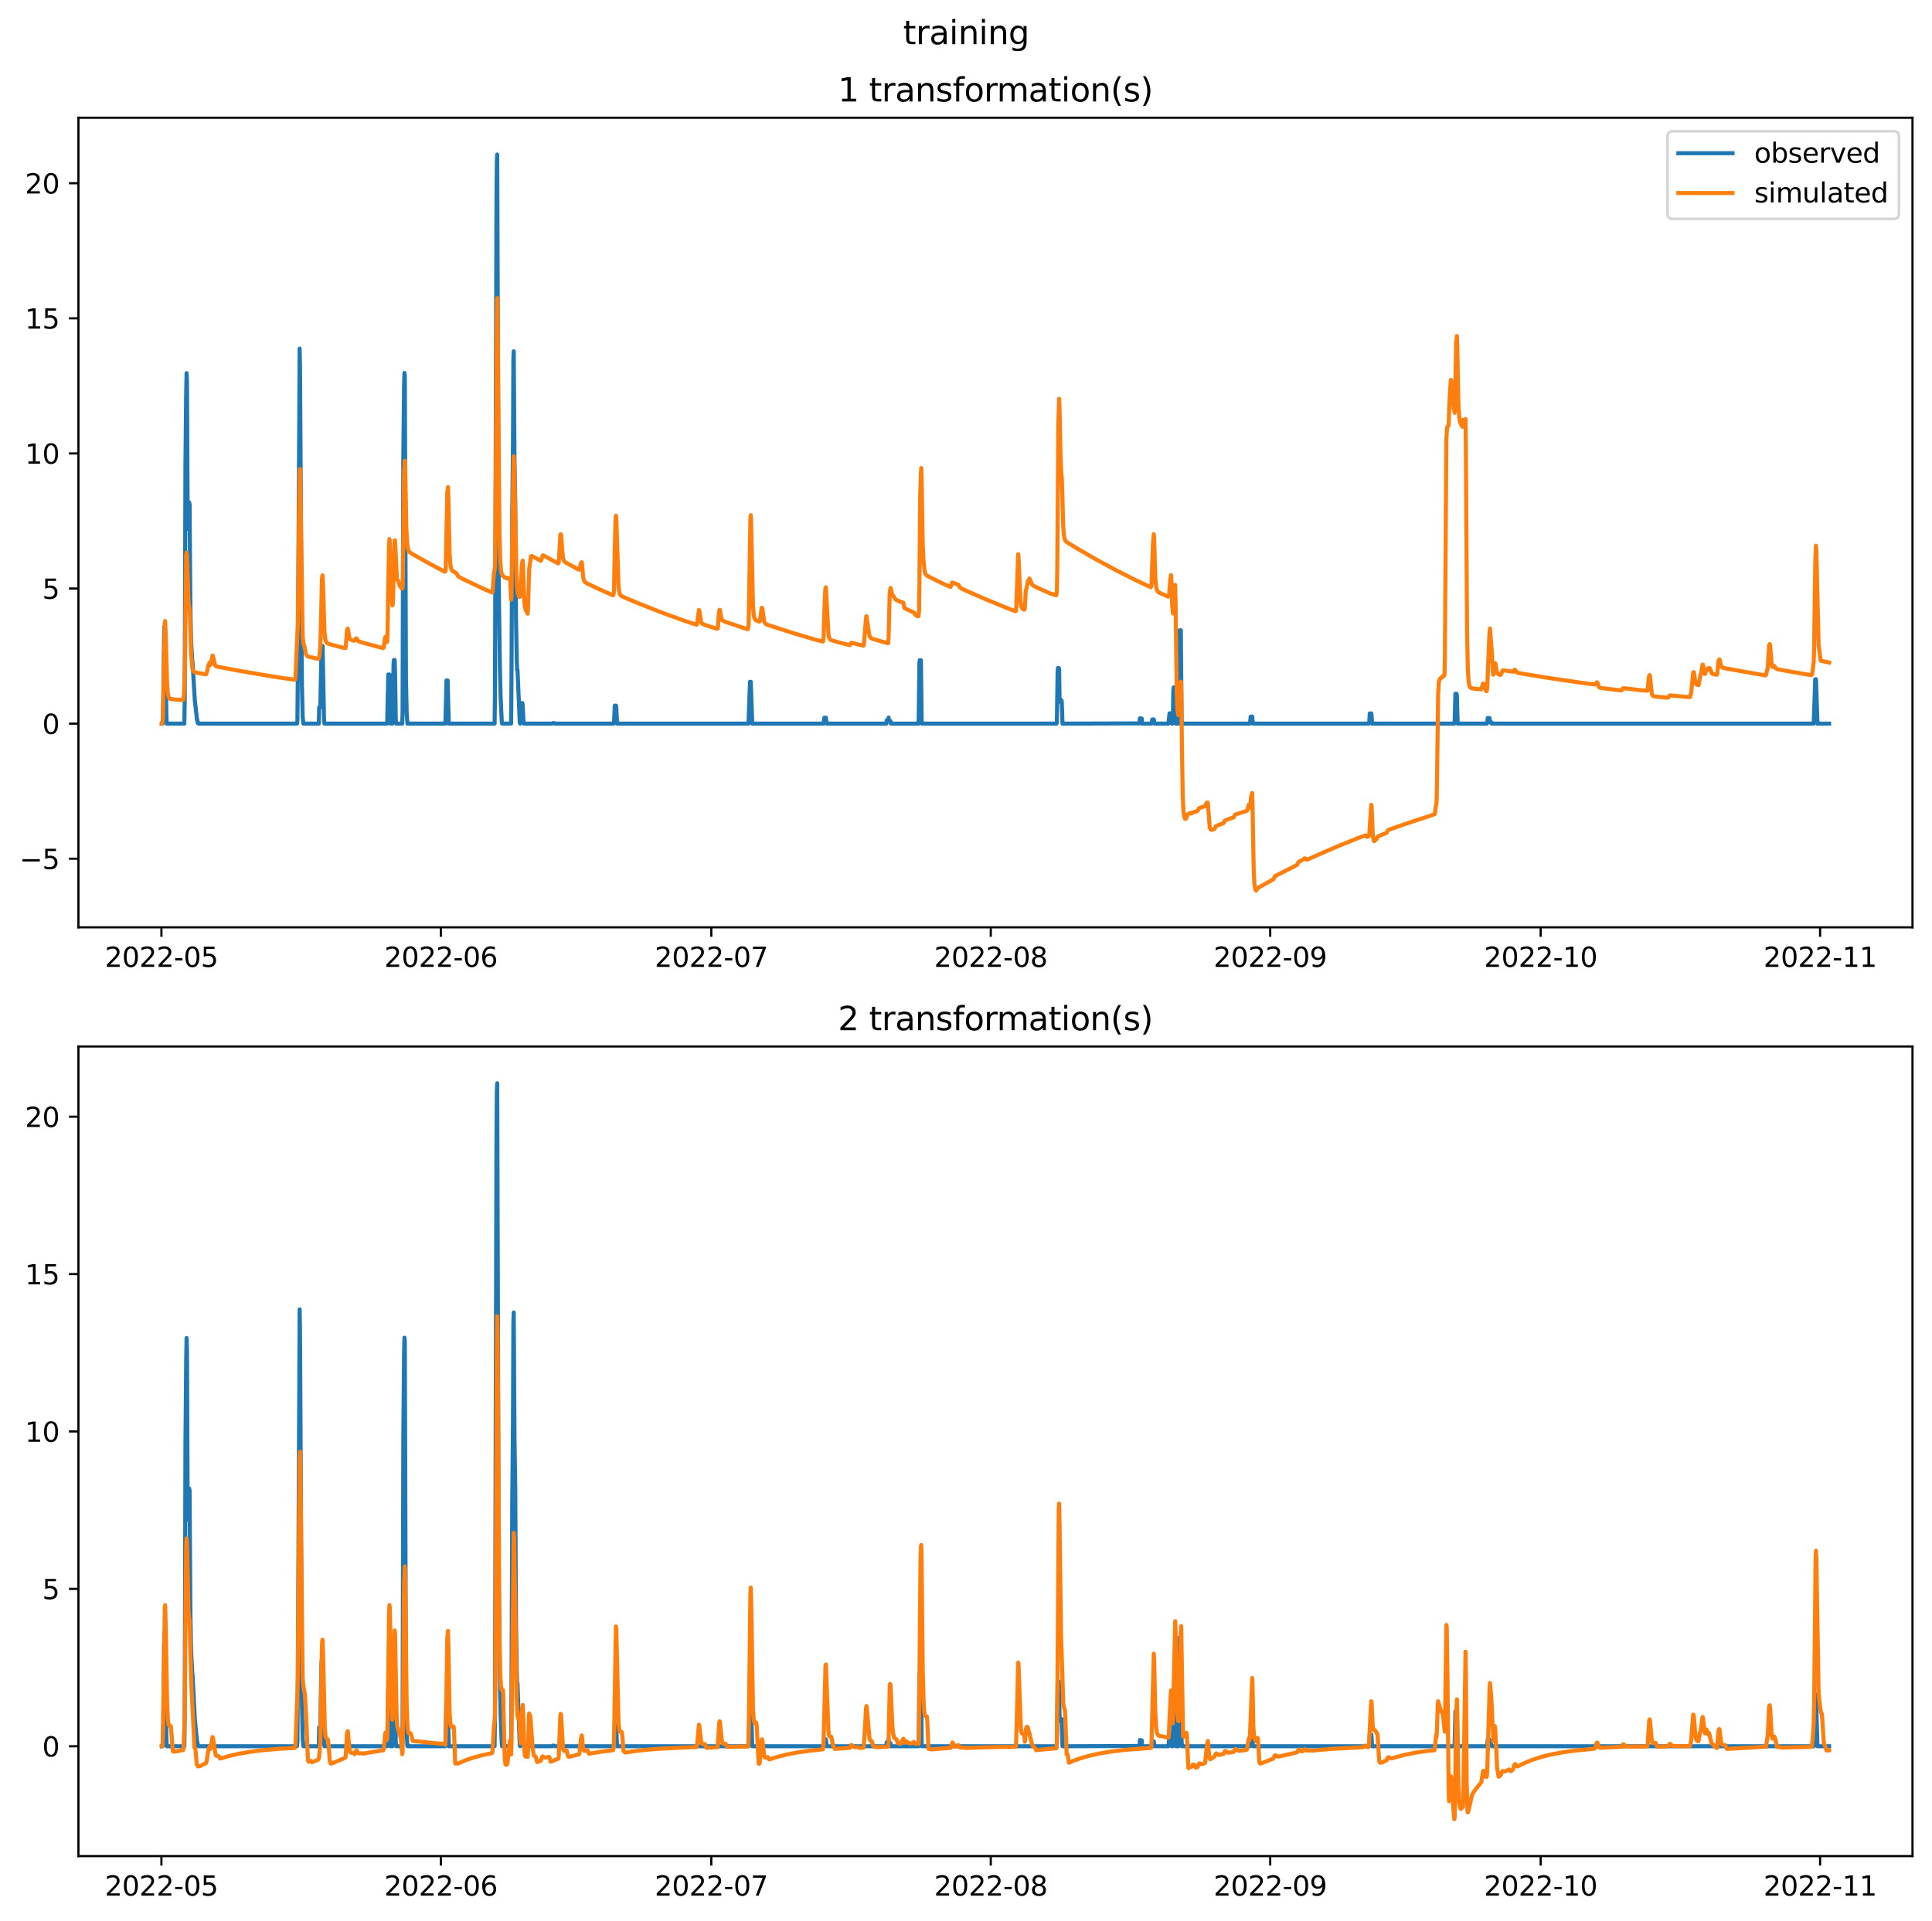 <?xml version="1.0" encoding="utf-8" standalone="no"?>
<!DOCTYPE svg PUBLIC "-//W3C//DTD SVG 1.1//EN"
  "http://www.w3.org/Graphics/SVG/1.1/DTD/svg11.dtd">
<svg xmlns:xlink="http://www.w3.org/1999/xlink" width="712.872pt" height="708.798pt" viewBox="0 0 712.872 708.798" xmlns="http://www.w3.org/2000/svg" version="1.1">
 <defs>
  <style type="text/css">*{stroke-linejoin: round; stroke-linecap: butt}</style>
 </defs>
 <g id="figure_1">
  <g id="patch_1">
   <path d="M 0 708.798 
L 712.872 708.798 
L 712.872 0 
L 0 0 
z
" style="fill: #ffffff"/>
  </g>
  <g id="axes_1">
   <g id="patch_2">
    <path d="M 28.942 342.2 
L 705.672 342.2 
L 705.672 43.44 
L 28.942 43.44 
z
" style="fill: #ffffff"/>
   </g>
   <g id="matplotlib.axis_1">
    <g id="xtick_1">
     <g id="line2d_1">
      <defs>
       <path id="m1bd04d857d" d="M 0 0 
L 0 3.5 
" style="stroke: #000000; stroke-width: 0.8"/>
      </defs>
      <g>
       <use xlink:href="#m1bd04d857d" x="59.564" y="342.2" style="stroke: #000000; stroke-width: 0.8"/>
      </g>
     </g>
     <g id="text_1">
      <!-- 2022-05 -->
      <g transform="translate(38.673 356.798) scale(0.1 -0.1)">
       <defs>
        <path id="DejaVuSans-32" d="M 1228 531 
L 3431 531 
L 3431 0 
L 469 0 
L 469 531 
Q 828 903 1448 1529 
Q 2069 2156 2228 2338 
Q 2531 2678 2651 2914 
Q 2772 3150 2772 3378 
Q 2772 3750 2511 3984 
Q 2250 4219 1831 4219 
Q 1534 4219 1204 4116 
Q 875 4013 500 3803 
L 500 4441 
Q 881 4594 1212 4672 
Q 1544 4750 1819 4750 
Q 2544 4750 2975 4387 
Q 3406 4025 3406 3419 
Q 3406 3131 3298 2873 
Q 3191 2616 2906 2266 
Q 2828 2175 2409 1742 
Q 1991 1309 1228 531 
z
" transform="scale(0.016)"/>
        <path id="DejaVuSans-30" d="M 2034 4250 
Q 1547 4250 1301 3770 
Q 1056 3291 1056 2328 
Q 1056 1369 1301 889 
Q 1547 409 2034 409 
Q 2525 409 2770 889 
Q 3016 1369 3016 2328 
Q 3016 3291 2770 3770 
Q 2525 4250 2034 4250 
z
M 2034 4750 
Q 2819 4750 3233 4129 
Q 3647 3509 3647 2328 
Q 3647 1150 3233 529 
Q 2819 -91 2034 -91 
Q 1250 -91 836 529 
Q 422 1150 422 2328 
Q 422 3509 836 4129 
Q 1250 4750 2034 4750 
z
" transform="scale(0.016)"/>
        <path id="DejaVuSans-2d" d="M 313 2009 
L 1997 2009 
L 1997 1497 
L 313 1497 
L 313 2009 
z
" transform="scale(0.016)"/>
        <path id="DejaVuSans-35" d="M 691 4666 
L 3169 4666 
L 3169 4134 
L 1269 4134 
L 1269 2991 
Q 1406 3038 1543 3061 
Q 1681 3084 1819 3084 
Q 2600 3084 3056 2656 
Q 3513 2228 3513 1497 
Q 3513 744 3044 326 
Q 2575 -91 1722 -91 
Q 1428 -91 1123 -41 
Q 819 9 494 109 
L 494 744 
Q 775 591 1075 516 
Q 1375 441 1709 441 
Q 2250 441 2565 725 
Q 2881 1009 2881 1497 
Q 2881 1984 2565 2268 
Q 2250 2553 1709 2553 
Q 1456 2553 1204 2497 
Q 953 2441 691 2322 
L 691 4666 
z
" transform="scale(0.016)"/>
       </defs>
       <use xlink:href="#DejaVuSans-32"/>
       <use xlink:href="#DejaVuSans-30" x="63.623"/>
       <use xlink:href="#DejaVuSans-32" x="127.246"/>
       <use xlink:href="#DejaVuSans-32" x="190.869"/>
       <use xlink:href="#DejaVuSans-2d" x="254.492"/>
       <use xlink:href="#DejaVuSans-30" x="290.576"/>
       <use xlink:href="#DejaVuSans-35" x="354.199"/>
      </g>
     </g>
    </g>
    <g id="xtick_2">
     <g id="line2d_2">
      <g>
       <use xlink:href="#m1bd04d857d" x="162.676" y="342.2" style="stroke: #000000; stroke-width: 0.8"/>
      </g>
     </g>
     <g id="text_2">
      <!-- 2022-06 -->
      <g transform="translate(141.785 356.798) scale(0.1 -0.1)">
       <defs>
        <path id="DejaVuSans-36" d="M 2113 2584 
Q 1688 2584 1439 2293 
Q 1191 2003 1191 1497 
Q 1191 994 1439 701 
Q 1688 409 2113 409 
Q 2538 409 2786 701 
Q 3034 994 3034 1497 
Q 3034 2003 2786 2293 
Q 2538 2584 2113 2584 
z
M 3366 4563 
L 3366 3988 
Q 3128 4100 2886 4159 
Q 2644 4219 2406 4219 
Q 1781 4219 1451 3797 
Q 1122 3375 1075 2522 
Q 1259 2794 1537 2939 
Q 1816 3084 2150 3084 
Q 2853 3084 3261 2657 
Q 3669 2231 3669 1497 
Q 3669 778 3244 343 
Q 2819 -91 2113 -91 
Q 1303 -91 875 529 
Q 447 1150 447 2328 
Q 447 3434 972 4092 
Q 1497 4750 2381 4750 
Q 2619 4750 2861 4703 
Q 3103 4656 3366 4563 
z
" transform="scale(0.016)"/>
       </defs>
       <use xlink:href="#DejaVuSans-32"/>
       <use xlink:href="#DejaVuSans-30" x="63.623"/>
       <use xlink:href="#DejaVuSans-32" x="127.246"/>
       <use xlink:href="#DejaVuSans-32" x="190.869"/>
       <use xlink:href="#DejaVuSans-2d" x="254.492"/>
       <use xlink:href="#DejaVuSans-30" x="290.576"/>
       <use xlink:href="#DejaVuSans-36" x="354.199"/>
      </g>
     </g>
    </g>
    <g id="xtick_3">
     <g id="line2d_3">
      <g>
       <use xlink:href="#m1bd04d857d" x="262.462" y="342.2" style="stroke: #000000; stroke-width: 0.8"/>
      </g>
     </g>
     <g id="text_3">
      <!-- 2022-07 -->
      <g transform="translate(241.571 356.798) scale(0.1 -0.1)">
       <defs>
        <path id="DejaVuSans-37" d="M 525 4666 
L 3525 4666 
L 3525 4397 
L 1831 0 
L 1172 0 
L 2766 4134 
L 525 4134 
L 525 4666 
z
" transform="scale(0.016)"/>
       </defs>
       <use xlink:href="#DejaVuSans-32"/>
       <use xlink:href="#DejaVuSans-30" x="63.623"/>
       <use xlink:href="#DejaVuSans-32" x="127.246"/>
       <use xlink:href="#DejaVuSans-32" x="190.869"/>
       <use xlink:href="#DejaVuSans-2d" x="254.492"/>
       <use xlink:href="#DejaVuSans-30" x="290.576"/>
       <use xlink:href="#DejaVuSans-37" x="354.199"/>
      </g>
     </g>
    </g>
    <g id="xtick_4">
     <g id="line2d_4">
      <g>
       <use xlink:href="#m1bd04d857d" x="365.575" y="342.2" style="stroke: #000000; stroke-width: 0.8"/>
      </g>
     </g>
     <g id="text_4">
      <!-- 2022-08 -->
      <g transform="translate(344.683 356.798) scale(0.1 -0.1)">
       <defs>
        <path id="DejaVuSans-38" d="M 2034 2216 
Q 1584 2216 1326 1975 
Q 1069 1734 1069 1313 
Q 1069 891 1326 650 
Q 1584 409 2034 409 
Q 2484 409 2743 651 
Q 3003 894 3003 1313 
Q 3003 1734 2745 1975 
Q 2488 2216 2034 2216 
z
M 1403 2484 
Q 997 2584 770 2862 
Q 544 3141 544 3541 
Q 544 4100 942 4425 
Q 1341 4750 2034 4750 
Q 2731 4750 3128 4425 
Q 3525 4100 3525 3541 
Q 3525 3141 3298 2862 
Q 3072 2584 2669 2484 
Q 3125 2378 3379 2068 
Q 3634 1759 3634 1313 
Q 3634 634 3220 271 
Q 2806 -91 2034 -91 
Q 1263 -91 848 271 
Q 434 634 434 1313 
Q 434 1759 690 2068 
Q 947 2378 1403 2484 
z
M 1172 3481 
Q 1172 3119 1398 2916 
Q 1625 2713 2034 2713 
Q 2441 2713 2670 2916 
Q 2900 3119 2900 3481 
Q 2900 3844 2670 4047 
Q 2441 4250 2034 4250 
Q 1625 4250 1398 4047 
Q 1172 3844 1172 3481 
z
" transform="scale(0.016)"/>
       </defs>
       <use xlink:href="#DejaVuSans-32"/>
       <use xlink:href="#DejaVuSans-30" x="63.623"/>
       <use xlink:href="#DejaVuSans-32" x="127.246"/>
       <use xlink:href="#DejaVuSans-32" x="190.869"/>
       <use xlink:href="#DejaVuSans-2d" x="254.492"/>
       <use xlink:href="#DejaVuSans-30" x="290.576"/>
       <use xlink:href="#DejaVuSans-38" x="354.199"/>
      </g>
     </g>
    </g>
    <g id="xtick_5">
     <g id="line2d_5">
      <g>
       <use xlink:href="#m1bd04d857d" x="468.687" y="342.2" style="stroke: #000000; stroke-width: 0.8"/>
      </g>
     </g>
     <g id="text_5">
      <!-- 2022-09 -->
      <g transform="translate(447.796 356.798) scale(0.1 -0.1)">
       <defs>
        <path id="DejaVuSans-39" d="M 703 97 
L 703 672 
Q 941 559 1184 500 
Q 1428 441 1663 441 
Q 2288 441 2617 861 
Q 2947 1281 2994 2138 
Q 2813 1869 2534 1725 
Q 2256 1581 1919 1581 
Q 1219 1581 811 2004 
Q 403 2428 403 3163 
Q 403 3881 828 4315 
Q 1253 4750 1959 4750 
Q 2769 4750 3195 4129 
Q 3622 3509 3622 2328 
Q 3622 1225 3098 567 
Q 2575 -91 1691 -91 
Q 1453 -91 1209 -44 
Q 966 3 703 97 
z
M 1959 2075 
Q 2384 2075 2632 2365 
Q 2881 2656 2881 3163 
Q 2881 3666 2632 3958 
Q 2384 4250 1959 4250 
Q 1534 4250 1286 3958 
Q 1038 3666 1038 3163 
Q 1038 2656 1286 2365 
Q 1534 2075 1959 2075 
z
" transform="scale(0.016)"/>
       </defs>
       <use xlink:href="#DejaVuSans-32"/>
       <use xlink:href="#DejaVuSans-30" x="63.623"/>
       <use xlink:href="#DejaVuSans-32" x="127.246"/>
       <use xlink:href="#DejaVuSans-32" x="190.869"/>
       <use xlink:href="#DejaVuSans-2d" x="254.492"/>
       <use xlink:href="#DejaVuSans-30" x="290.576"/>
       <use xlink:href="#DejaVuSans-39" x="354.199"/>
      </g>
     </g>
    </g>
    <g id="xtick_6">
     <g id="line2d_6">
      <g>
       <use xlink:href="#m1bd04d857d" x="568.473" y="342.2" style="stroke: #000000; stroke-width: 0.8"/>
      </g>
     </g>
     <g id="text_6">
      <!-- 2022-10 -->
      <g transform="translate(547.582 356.798) scale(0.1 -0.1)">
       <defs>
        <path id="DejaVuSans-31" d="M 794 531 
L 1825 531 
L 1825 4091 
L 703 3866 
L 703 4441 
L 1819 4666 
L 2450 4666 
L 2450 531 
L 3481 531 
L 3481 0 
L 794 0 
L 794 531 
z
" transform="scale(0.016)"/>
       </defs>
       <use xlink:href="#DejaVuSans-32"/>
       <use xlink:href="#DejaVuSans-30" x="63.623"/>
       <use xlink:href="#DejaVuSans-32" x="127.246"/>
       <use xlink:href="#DejaVuSans-32" x="190.869"/>
       <use xlink:href="#DejaVuSans-2d" x="254.492"/>
       <use xlink:href="#DejaVuSans-31" x="290.576"/>
       <use xlink:href="#DejaVuSans-30" x="354.199"/>
      </g>
     </g>
    </g>
    <g id="xtick_7">
     <g id="line2d_7">
      <g>
       <use xlink:href="#m1bd04d857d" x="671.586" y="342.2" style="stroke: #000000; stroke-width: 0.8"/>
      </g>
     </g>
     <g id="text_7">
      <!-- 2022-11 -->
      <g transform="translate(650.694 356.798) scale(0.1 -0.1)">
       <use xlink:href="#DejaVuSans-32"/>
       <use xlink:href="#DejaVuSans-30" x="63.623"/>
       <use xlink:href="#DejaVuSans-32" x="127.246"/>
       <use xlink:href="#DejaVuSans-32" x="190.869"/>
       <use xlink:href="#DejaVuSans-2d" x="254.492"/>
       <use xlink:href="#DejaVuSans-31" x="290.576"/>
       <use xlink:href="#DejaVuSans-31" x="354.199"/>
      </g>
     </g>
    </g>
   </g>
   <g id="matplotlib.axis_2">
    <g id="ytick_1">
     <g id="line2d_8">
      <defs>
       <path id="mbafbcdb7de" d="M 0 0 
L -3.5 0 
" style="stroke: #000000; stroke-width: 0.8"/>
      </defs>
      <g>
       <use xlink:href="#mbafbcdb7de" x="28.942" y="316.883" style="stroke: #000000; stroke-width: 0.8"/>
      </g>
     </g>
     <g id="text_8">
      <!-- −5 -->
      <g transform="translate(7.2 320.682) scale(0.1 -0.1)">
       <defs>
        <path id="DejaVuSans-2212" d="M 678 2272 
L 4684 2272 
L 4684 1741 
L 678 1741 
L 678 2272 
z
" transform="scale(0.016)"/>
       </defs>
       <use xlink:href="#DejaVuSans-2212"/>
       <use xlink:href="#DejaVuSans-35" x="83.789"/>
      </g>
     </g>
    </g>
    <g id="ytick_2">
     <g id="line2d_9">
      <g>
       <use xlink:href="#mbafbcdb7de" x="28.942" y="267.029" style="stroke: #000000; stroke-width: 0.8"/>
      </g>
     </g>
     <g id="text_9">
      <!-- 0 -->
      <g transform="translate(15.58 270.828) scale(0.1 -0.1)">
       <use xlink:href="#DejaVuSans-30"/>
      </g>
     </g>
    </g>
    <g id="ytick_3">
     <g id="line2d_10">
      <g>
       <use xlink:href="#mbafbcdb7de" x="28.942" y="217.174" style="stroke: #000000; stroke-width: 0.8"/>
      </g>
     </g>
     <g id="text_10">
      <!-- 5 -->
      <g transform="translate(15.58 220.973) scale(0.1 -0.1)">
       <use xlink:href="#DejaVuSans-35"/>
      </g>
     </g>
    </g>
    <g id="ytick_4">
     <g id="line2d_11">
      <g>
       <use xlink:href="#mbafbcdb7de" x="28.942" y="167.32" style="stroke: #000000; stroke-width: 0.8"/>
      </g>
     </g>
     <g id="text_11">
      <!-- 10 -->
      <g transform="translate(9.217 171.119) scale(0.1 -0.1)">
       <use xlink:href="#DejaVuSans-31"/>
       <use xlink:href="#DejaVuSans-30" x="63.623"/>
      </g>
     </g>
    </g>
    <g id="ytick_5">
     <g id="line2d_12">
      <g>
       <use xlink:href="#mbafbcdb7de" x="28.942" y="117.465" style="stroke: #000000; stroke-width: 0.8"/>
      </g>
     </g>
     <g id="text_12">
      <!-- 15 -->
      <g transform="translate(9.217 121.264) scale(0.1 -0.1)">
       <use xlink:href="#DejaVuSans-31"/>
       <use xlink:href="#DejaVuSans-35" x="63.623"/>
      </g>
     </g>
    </g>
    <g id="ytick_6">
     <g id="line2d_13">
      <g>
       <use xlink:href="#mbafbcdb7de" x="28.942" y="67.611" style="stroke: #000000; stroke-width: 0.8"/>
      </g>
     </g>
     <g id="text_13">
      <!-- 20 -->
      <g transform="translate(9.217 71.41) scale(0.1 -0.1)">
       <use xlink:href="#DejaVuSans-32"/>
       <use xlink:href="#DejaVuSans-30" x="63.623"/>
      </g>
     </g>
    </g>
   </g>
   <g id="line2d_14">
    <path d="M 59.703 267.029 
L 59.98 267.029 
L 60.118 264.547 
L 60.257 259.215 
L 60.534 234.987 
L 60.673 231.057 
L 60.811 231.057 
L 60.95 233.538 
L 61.089 238.871 
L 61.366 263.098 
L 61.504 267.029 
L 68.018 267.029 
L 68.157 258.322 
L 68.434 170.497 
L 68.711 144.139 
L 68.85 137.718 
L 68.988 141.297 
L 69.265 195.195 
L 69.82 185.399 
L 69.958 186.259 
L 70.236 224.117 
L 70.513 236.759 
L 70.929 243.625 
L 71.067 244.882 
L 71.899 258.558 
L 72.73 265.87 
L 72.869 265.87 
L 73.007 266.871 
L 73.285 267.029 
L 109.596 267.029 
L 109.734 265.834 
L 109.873 251.004 
L 110.566 128.664 
L 110.704 135.461 
L 111.397 252.516 
L 111.675 264.508 
L 111.952 267.029 
L 117.634 267.029 
L 117.773 261.053 
L 118.188 261.053 
L 118.604 240.842 
L 118.881 238.374 
L 119.02 238.374 
L 119.574 265.852 
L 119.713 267.029 
L 142.858 267.029 
L 143.274 248.906 
L 143.689 248.906 
L 144.105 267.029 
L 144.798 267.029 
L 144.937 262.778 
L 145.214 244.77 
L 145.352 243.552 
L 145.63 243.552 
L 145.768 247.803 
L 146.045 265.81 
L 146.184 267.029 
L 148.401 267.029 
L 148.54 263.274 
L 148.817 168.963 
L 149.094 142.69 
L 149.233 137.616 
L 149.372 138.866 
L 149.787 250.257 
L 150.065 263.306 
L 150.342 267.029 
L 164.339 267.029 
L 164.755 251.097 
L 165.171 251.097 
L 165.587 267.029 
L 182.495 267.029 
L 182.634 256.906 
L 183.188 73.975 
L 183.327 59.421 
L 183.465 57.02 
L 184.02 214.947 
L 184.435 245.262 
L 184.712 257.189 
L 185.128 265.913 
L 185.267 267.029 
L 188.593 266.99 
L 188.732 250.339 
L 189.009 189.674 
L 189.286 163.594 
L 189.425 132.666 
L 189.563 129.638 
L 189.84 169.402 
L 190.118 185.417 
L 190.395 228.449 
L 190.672 243.255 
L 190.811 247.238 
L 190.949 247.211 
L 191.781 266.586 
L 191.919 267.029 
L 192.058 265.736 
L 192.335 260.066 
L 192.474 259.451 
L 192.751 259.451 
L 192.889 260.744 
L 193.167 266.414 
L 193.305 267.029 
L 203.7 267.029 
L 203.977 266.851 
L 204.531 266.851 
L 204.808 267.029 
L 226.429 267.029 
L 226.567 266.51 
L 226.844 260.386 
L 227.26 260.386 
L 227.399 260.905 
L 227.676 267.029 
L 276.183 267.029 
L 276.737 251.6 
L 277.015 251.6 
L 277.569 267.029 
L 303.901 267.029 
L 304.179 264.84 
L 304.733 264.84 
L 305.01 267.029 
L 327.046 267.029 
L 327.185 265.764 
L 327.739 265.764 
L 327.878 264.797 
L 328.016 266.061 
L 328.571 266.061 
L 328.709 267.029 
L 338.965 267.029 
L 339.242 244.646 
L 339.381 243.619 
L 339.797 243.619 
L 340.074 266.002 
L 340.212 267.029 
L 389.828 267.029 
L 389.967 266.55 
L 390.244 247.544 
L 390.383 246.49 
L 390.66 246.49 
L 390.799 246.969 
L 390.937 257.189 
L 391.076 258.957 
L 391.214 258.374 
L 391.63 258.374 
L 391.769 258.902 
L 392.046 267.029 
L 420.457 266.942 
L 420.596 265.071 
L 421.289 265.157 
L 421.427 267.029 
L 424.892 267.029 
L 425.169 265.49 
L 425.724 265.49 
L 426.001 267.029 
L 431.129 267.029 
L 431.544 263.238 
L 431.96 263.238 
L 432.376 267.029 
L 432.653 267.029 
L 432.792 263.788 
L 432.93 255.191 
L 433.069 253.639 
L 433.485 253.639 
L 433.623 256.88 
L 433.762 265.476 
L 433.901 267.029 
L 434.871 267.029 
L 435.148 234.718 
L 435.286 232.577 
L 435.702 232.577 
L 435.979 264.888 
L 436.118 267.029 
L 461.203 267.029 
L 461.48 264.438 
L 462.035 264.438 
L 462.312 267.029 
L 505.137 267.029 
L 505.275 265.995 
L 505.414 263.281 
L 505.968 263.281 
L 506.107 264.315 
L 506.245 267.029 
L 536.597 267.029 
L 536.736 266.336 
L 537.013 256.012 
L 537.429 256.012 
L 537.567 256.705 
L 537.844 267.029 
L 548.655 267.029 
L 548.793 266.572 
L 548.932 264.976 
L 549.625 264.968 
L 549.763 266.563 
L 550.318 266.563 
L 550.456 267.029 
L 669.229 267.029 
L 669.784 250.658 
L 670.061 250.658 
L 670.615 267.029 
L 674.912 267.029 
L 674.912 267.029 
" clip-path="url(#p19b83f3e25)" style="fill: none; stroke: #1f77b4; stroke-width: 1.5; stroke-linecap: square"/>
   </g>
   <g id="line2d_15">
    <path d="M 59.703 267.029 
L 59.841 266.556 
L 59.98 266.535 
L 60.118 264.799 
L 60.396 250.839 
L 60.811 229.827 
L 60.95 229.185 
L 61.227 236.882 
L 61.643 252.045 
L 61.92 255.792 
L 62.197 257.17 
L 62.474 257.677 
L 62.89 257.921 
L 63.86 258.055 
L 67.464 258.309 
L 67.602 258.252 
L 67.741 257.752 
L 67.88 256.031 
L 68.157 248.327 
L 68.295 240.905 
L 68.711 204.777 
L 68.85 203.953 
L 68.988 204.866 
L 69.543 222.241 
L 69.82 224.224 
L 69.958 224.487 
L 70.097 227.691 
L 70.513 241.106 
L 70.929 246.305 
L 71.206 247.417 
L 71.483 247.851 
L 71.899 248.091 
L 73.007 248.327 
L 75.918 248.823 
L 76.056 248.738 
L 76.334 248.001 
L 76.888 245.588 
L 77.027 245.298 
L 77.304 244.557 
L 77.581 245.38 
L 77.72 245.249 
L 78.413 241.902 
L 78.551 242.034 
L 79.383 245.567 
L 79.798 245.884 
L 80.769 246.133 
L 89.916 247.829 
L 101.835 249.832 
L 108.764 250.84 
L 108.903 250.725 
L 109.041 249.33 
L 109.873 230.615 
L 110.15 207.972 
L 110.566 174.715 
L 110.704 173.062 
L 110.843 178.219 
L 111.675 234.812 
L 111.952 237.338 
L 112.229 238.353 
L 112.368 238.596 
L 112.645 240.197 
L 112.922 241.44 
L 113.199 241.946 
L 113.615 242.236 
L 114.585 242.508 
L 117.495 243.13 
L 117.634 242.991 
L 117.911 241.66 
L 118.188 238.569 
L 118.466 228.214 
L 118.743 215.274 
L 118.881 212.631 
L 119.02 212.32 
L 119.159 214.698 
L 119.713 232.839 
L 119.99 235.697 
L 120.267 236.78 
L 120.683 237.331 
L 121.376 237.627 
L 125.534 238.744 
L 127.474 239.178 
L 127.613 238.384 
L 128.028 232.55 
L 128.306 231.962 
L 128.444 232.454 
L 128.86 235.133 
L 129.137 235.75 
L 129.553 236.107 
L 130.523 236.449 
L 130.939 236.26 
L 131.355 235.584 
L 131.493 235.548 
L 131.632 235.696 
L 132.048 236.449 
L 132.463 236.73 
L 133.572 237.083 
L 141.195 239.127 
L 141.472 239.119 
L 141.61 238.83 
L 142.026 235.421 
L 142.303 234.953 
L 142.442 235.168 
L 142.719 236.966 
L 142.858 236.754 
L 142.996 234.088 
L 143.274 215.832 
L 143.551 201.287 
L 143.689 198.943 
L 143.828 199.648 
L 144.105 206.426 
L 144.521 219.382 
L 144.798 223.4 
L 144.937 222.989 
L 145.63 199.4 
L 145.768 199.392 
L 146.461 213.715 
L 146.877 214.271 
L 147.57 216.283 
L 147.847 216.569 
L 148.124 216.8 
L 148.263 217.284 
L 148.401 216.856 
L 148.54 216.845 
L 148.679 212.405 
L 149.094 174.468 
L 149.372 170.042 
L 149.51 172.616 
L 149.926 194.626 
L 150.203 200.224 
L 150.48 202.368 
L 150.757 203.239 
L 151.173 203.788 
L 152.005 204.348 
L 157.41 207.406 
L 164.062 210.97 
L 164.201 210.956 
L 164.339 210.785 
L 164.478 209.698 
L 165.032 181.84 
L 165.31 179.739 
L 165.448 183.766 
L 165.864 203.758 
L 166.141 208.02 
L 166.418 209.655 
L 166.696 210.331 
L 167.111 210.776 
L 167.943 211.239 
L 168.497 211.642 
L 168.913 212.501 
L 169.467 212.963 
L 171.269 213.882 
L 178.753 217.434 
L 181.663 218.67 
L 181.802 217.862 
L 182.218 211.803 
L 182.356 211.162 
L 182.634 209.286 
L 182.772 202.683 
L 183.327 116.812 
L 183.465 109.986 
L 183.604 113.583 
L 184.297 197.227 
L 184.574 206.833 
L 184.851 210.417 
L 185.128 211.797 
L 185.544 212.545 
L 186.098 212.948 
L 187.069 213.469 
L 187.346 213.233 
L 188.039 213.647 
L 188.177 213.486 
L 188.316 215.255 
L 188.593 221.288 
L 188.732 220.548 
L 189.009 197.566 
L 189.286 180.623 
L 189.563 168.332 
L 189.702 170.176 
L 190.533 210.824 
L 190.811 216.695 
L 191.088 218.914 
L 191.365 219.784 
L 191.781 220.297 
L 191.919 220.131 
L 192.058 219.759 
L 192.196 217.435 
L 192.474 209.353 
L 192.751 207.256 
L 192.889 206.87 
L 193.028 209.451 
L 193.444 221.661 
L 193.721 224.241 
L 193.998 225.101 
L 194.691 226.465 
L 194.83 224.611 
L 195.245 210.079 
L 195.938 205.28 
L 196.216 205.169 
L 196.909 205.52 
L 199.542 206.927 
L 199.68 206.763 
L 200.235 204.982 
L 200.512 204.97 
L 201.343 205.403 
L 205.917 207.895 
L 206.056 207.874 
L 206.194 207.232 
L 206.749 197.561 
L 206.887 197.122 
L 207.026 197.269 
L 207.719 205.92 
L 207.996 206.788 
L 208.412 207.33 
L 209.243 207.866 
L 213.54 210.185 
L 213.817 210.198 
L 213.955 209.876 
L 214.233 208.027 
L 214.51 207.601 
L 214.648 207.48 
L 214.787 208.43 
L 215.203 213.161 
L 215.48 214.238 
L 215.896 214.856 
L 216.589 215.292 
L 220.608 217.186 
L 226.151 219.675 
L 226.29 219.585 
L 226.429 219.125 
L 226.567 217.764 
L 226.844 202.287 
L 227.122 191.655 
L 227.26 190.294 
L 227.399 190.861 
L 228.23 216.638 
L 228.507 218.579 
L 228.785 219.388 
L 229.2 219.871 
L 230.032 220.307 
L 235.853 222.758 
L 243.891 225.928 
L 252.207 228.968 
L 257.057 230.557 
L 257.196 230.336 
L 257.889 225.107 
L 258.028 225.261 
L 258.72 229.592 
L 259.136 230.151 
L 259.829 230.49 
L 263.987 231.875 
L 264.68 232.011 
L 264.819 231.94 
L 264.957 230.878 
L 265.234 226.29 
L 265.511 225.061 
L 265.65 225.034 
L 265.927 226.823 
L 266.204 228.206 
L 266.482 228.787 
L 266.897 229.147 
L 267.868 229.54 
L 275.352 232.047 
L 275.906 232.184 
L 276.044 231.992 
L 276.183 230.992 
L 276.322 226.204 
L 276.876 191.773 
L 277.015 190.133 
L 277.153 192.825 
L 277.846 223.792 
L 278.123 226.971 
L 278.401 228.178 
L 278.816 228.805 
L 279.371 229.111 
L 280.202 229.371 
L 280.341 229.257 
L 280.479 228.582 
L 281.034 224.382 
L 281.172 224.275 
L 281.311 224.738 
L 282.004 229.494 
L 282.281 230.012 
L 282.697 230.339 
L 283.806 230.761 
L 291.983 233.402 
L 301.13 236.128 
L 303.624 236.742 
L 303.763 236.411 
L 303.901 235.258 
L 304.179 225.593 
L 304.456 218.596 
L 304.594 217.024 
L 304.733 216.721 
L 305.703 234.347 
L 305.98 235.472 
L 306.396 236.052 
L 306.95 236.317 
L 309.584 237.07 
L 313.603 238.081 
L 314.019 237.252 
L 314.296 237.205 
L 315.543 237.521 
L 318.592 238.277 
L 318.731 238.03 
L 319.008 234.742 
L 319.562 227.908 
L 319.701 227.379 
L 319.978 229.307 
L 320.671 233.857 
L 320.948 234.882 
L 321.364 235.464 
L 321.918 235.735 
L 324.552 236.503 
L 327.462 237.345 
L 327.601 237.169 
L 327.739 237.323 
L 327.878 235.16 
L 328.294 218.762 
L 328.571 216.981 
L 328.709 217.169 
L 329.125 219.142 
L 329.541 219.795 
L 330.511 221.284 
L 331.62 221.797 
L 333.144 222.366 
L 333.283 222.373 
L 333.421 222.81 
L 333.699 224.367 
L 333.976 224.518 
L 335.5 225.272 
L 337.302 226.054 
L 337.718 226.858 
L 338.272 227.246 
L 338.827 227.448 
L 338.965 226.863 
L 339.104 225.68 
L 339.242 216.278 
L 339.52 183.259 
L 339.797 174.373 
L 339.935 172.695 
L 340.074 177.161 
L 340.49 201.668 
L 340.767 207.067 
L 341.183 210.865 
L 341.46 211.76 
L 341.876 212.301 
L 342.707 212.803 
L 348.112 215.449 
L 350.745 216.604 
L 351.3 214.998 
L 351.577 215.003 
L 353.656 215.823 
L 354.072 216.664 
L 354.626 217.104 
L 356.428 217.955 
L 364.189 221.352 
L 372.089 224.568 
L 374.583 225.556 
L 374.86 225.415 
L 374.999 223.77 
L 375.692 204.494 
L 375.831 205.473 
L 376.524 221.858 
L 376.801 223.68 
L 377.078 224.406 
L 377.494 224.836 
L 377.909 224.984 
L 378.048 224.886 
L 378.187 223.595 
L 378.464 218.389 
L 378.741 217.039 
L 378.88 216.598 
L 379.295 214.359 
L 379.573 214.058 
L 379.85 213.493 
L 380.82 215.709 
L 381.236 216.105 
L 382.344 216.677 
L 388.027 219.225 
L 388.442 219.225 
L 389.69 219.69 
L 389.828 219.3 
L 389.967 218.237 
L 390.106 210.348 
L 390.521 155.918 
L 390.799 147.15 
L 390.937 150.26 
L 391.353 169.794 
L 391.63 175.117 
L 391.769 176.122 
L 391.907 179.731 
L 392.323 194.578 
L 392.6 197.749 
L 392.877 199.005 
L 393.293 199.734 
L 393.986 200.277 
L 397.728 202.555 
L 404.658 206.555 
L 411.726 210.38 
L 419.071 214.098 
L 424.615 216.714 
L 424.753 216.523 
L 424.892 215.484 
L 425.169 207.68 
L 425.446 200.228 
L 425.724 197.134 
L 425.862 198.804 
L 426.278 213.077 
L 426.555 216.291 
L 426.832 217.62 
L 427.248 218.354 
L 427.803 218.731 
L 430.159 219.79 
L 430.99 220.182 
L 431.267 219.951 
L 431.406 219.231 
L 431.822 213.832 
L 432.099 212.22 
L 432.237 214.191 
L 432.515 223.323 
L 432.792 226.355 
L 432.93 225.963 
L 433.485 217.451 
L 433.623 215.835 
L 433.762 221.982 
L 434.178 254.864 
L 434.455 261.705 
L 434.732 263.739 
L 434.871 263.895 
L 435.009 262.173 
L 435.425 252.944 
L 435.702 251.547 
L 435.841 252.052 
L 436.118 275.613 
L 436.395 293.27 
L 436.672 299.25 
L 436.95 301.397 
L 437.227 302.105 
L 437.504 302.157 
L 437.643 302.064 
L 437.92 301.297 
L 438.197 300.59 
L 438.613 300.248 
L 439.444 299.957 
L 439.721 300.202 
L 440.276 299.725 
L 441.8 299.306 
L 441.939 299.17 
L 442.355 298.303 
L 442.77 298.099 
L 444.572 297.534 
L 444.988 296.768 
L 445.265 296.265 
L 445.542 296.087 
L 445.681 296.44 
L 446.374 305.377 
L 446.651 306.04 
L 446.928 306.212 
L 447.344 306.18 
L 448.037 305.955 
L 448.176 305.812 
L 448.591 304.921 
L 449.146 304.64 
L 451.502 303.73 
L 451.917 302.846 
L 452.472 302.575 
L 455.244 301.577 
L 455.659 300.701 
L 456.214 300.442 
L 460.094 299.198 
L 460.233 298.948 
L 460.787 296.943 
L 460.926 296.93 
L 461.203 298.024 
L 461.342 297.327 
L 461.619 294.04 
L 461.896 292.974 
L 462.035 292.626 
L 462.173 297.664 
L 462.589 320.951 
L 462.866 326.225 
L 463.143 328.068 
L 463.421 328.62 
L 463.559 328.605 
L 463.975 327.808 
L 464.668 327.375 
L 469.934 324.413 
L 470.35 323.45 
L 470.905 323.074 
L 476.725 320.137 
L 478.666 319.095 
L 479.081 318.152 
L 479.636 317.803 
L 480.745 317.23 
L 481.16 316.853 
L 481.576 316.753 
L 481.853 317.134 
L 482.131 317.226 
L 482.685 317.079 
L 486.011 315.579 
L 493.772 312.218 
L 501.811 308.982 
L 503.889 308.275 
L 504.167 308.68 
L 504.444 308.794 
L 504.86 308.742 
L 504.998 308.545 
L 505.275 307.451 
L 505.968 296.994 
L 506.107 297.644 
L 506.523 308.029 
L 506.8 310.027 
L 507.077 310.427 
L 507.631 309.835 
L 507.909 309.654 
L 508.324 308.764 
L 508.879 308.467 
L 511.651 307.321 
L 512.066 306.423 
L 512.621 306.134 
L 518.996 303.894 
L 527.727 301.036 
L 529.252 300.467 
L 529.39 300.37 
L 529.529 299.71 
L 529.806 297.315 
L 529.945 297.013 
L 530.083 295.87 
L 530.222 288.734 
L 530.638 256.393 
L 530.915 251.496 
L 531.192 250.813 
L 531.469 250.296 
L 531.885 250.158 
L 532.301 249.495 
L 532.578 249.448 
L 532.717 249.567 
L 532.855 249.012 
L 532.994 249.085 
L 533.132 242.731 
L 533.687 161.813 
L 533.964 157.695 
L 534.241 157.3 
L 534.38 157.212 
L 534.518 156.759 
L 534.795 149.08 
L 535.073 143.676 
L 535.35 140.178 
L 535.488 140.656 
L 535.766 145.273 
L 535.904 145.669 
L 536.043 146.49 
L 536.459 151.157 
L 536.597 151.501 
L 536.736 152.346 
L 536.874 149.327 
L 537.29 126.543 
L 537.567 123.986 
L 537.706 127.873 
L 538.122 148.926 
L 538.399 153.606 
L 538.676 155.482 
L 539.092 156.601 
L 539.646 157.494 
L 539.923 154.911 
L 540.2 155.354 
L 540.478 155.563 
L 540.616 156.165 
L 540.755 154.599 
L 540.893 167.696 
L 541.309 232.758 
L 541.586 246.281 
L 541.864 251.191 
L 542.141 252.961 
L 542.418 253.608 
L 542.834 253.921 
L 543.665 254.086 
L 546.437 254.395 
L 546.576 254.296 
L 546.853 253.428 
L 547.13 252.422 
L 547.269 252.227 
L 547.407 252.298 
L 547.546 252.538 
L 548.239 254.853 
L 548.516 255.087 
L 548.655 254.68 
L 548.793 253 
L 549.486 235.676 
L 549.763 231.905 
L 550.456 240.725 
L 550.872 248.523 
L 551.011 248.969 
L 551.426 245.028 
L 551.704 244.737 
L 551.842 245.131 
L 552.258 247.825 
L 552.535 248.506 
L 552.951 248.859 
L 553.644 249.056 
L 553.782 248.955 
L 554.475 247.402 
L 554.891 247.382 
L 558.356 247.87 
L 558.772 247.198 
L 559.049 247.16 
L 559.188 247.307 
L 559.603 248.025 
L 560.019 248.262 
L 561.128 248.497 
L 572.077 250.281 
L 584.827 252.143 
L 588.569 252.594 
L 588.708 252.52 
L 589.123 251.834 
L 589.262 251.786 
L 589.401 251.896 
L 589.955 253.467 
L 590.371 253.782 
L 591.202 253.952 
L 598.27 254.779 
L 598.409 254.7 
L 598.825 254.004 
L 599.241 253.969 
L 605.616 254.712 
L 607.695 254.889 
L 607.833 254.828 
L 607.972 254.406 
L 608.388 249.807 
L 608.665 249.131 
L 608.803 249.371 
L 609.496 256.059 
L 609.774 256.637 
L 610.189 256.917 
L 611.021 257.055 
L 615.456 257.455 
L 615.594 257.373 
L 616.01 256.666 
L 616.426 256.622 
L 622.524 257.187 
L 623.494 257.251 
L 623.633 257.166 
L 623.91 256.065 
L 624.049 255.247 
L 624.741 248.318 
L 624.88 248.008 
L 625.019 248.149 
L 625.573 251.91 
L 625.85 252.473 
L 626.266 252.759 
L 626.682 252.856 
L 626.82 252.55 
L 627.375 249.455 
L 627.652 248.573 
L 628.206 245.246 
L 628.345 245.27 
L 628.483 245.823 
L 628.899 248.259 
L 629.038 248.671 
L 629.176 248.686 
L 629.592 247.037 
L 629.869 246.864 
L 630.147 247.122 
L 630.424 246.546 
L 630.701 246.519 
L 630.84 246.55 
L 630.978 246.708 
L 631.532 248.353 
L 631.948 248.693 
L 632.78 248.903 
L 633.473 248.981 
L 633.611 248.78 
L 633.889 245.757 
L 634.166 243.701 
L 634.443 243.31 
L 634.582 243.68 
L 634.997 245.679 
L 635.274 246.135 
L 635.69 246.393 
L 636.799 246.65 
L 647.193 248.517 
L 651.49 249.249 
L 651.628 249.024 
L 652.044 247.351 
L 652.183 246.961 
L 652.321 245.593 
L 652.737 238.266 
L 653.014 237.668 
L 653.153 238.309 
L 653.707 245.136 
L 653.984 246.101 
L 654.4 245.715 
L 654.677 245.737 
L 654.955 246.224 
L 655.37 246.754 
L 655.925 246.969 
L 658.419 247.443 
L 668.259 249.144 
L 668.537 248.997 
L 668.814 247.835 
L 669.091 245.227 
L 669.229 244.084 
L 669.368 239.684 
L 669.784 208.267 
L 670.061 201.367 
L 670.2 203.136 
L 671.031 237.869 
L 671.447 241.246 
L 671.724 243.396 
L 671.863 243.867 
L 672.14 243.831 
L 672.833 244.035 
L 674.912 244.492 
L 674.912 244.492 
" clip-path="url(#p19b83f3e25)" style="fill: none; stroke: #ff7f0e; stroke-width: 1.5; stroke-linecap: square"/>
   </g>
   <g id="patch_3">
    <path d="M 28.942 342.2 
L 28.942 43.44 
" style="fill: none; stroke: #000000; stroke-width: 0.8; stroke-linejoin: miter; stroke-linecap: square"/>
   </g>
   <g id="patch_4">
    <path d="M 705.672 342.2 
L 705.672 43.44 
" style="fill: none; stroke: #000000; stroke-width: 0.8; stroke-linejoin: miter; stroke-linecap: square"/>
   </g>
   <g id="patch_5">
    <path d="M 28.942 342.2 
L 705.672 342.2 
" style="fill: none; stroke: #000000; stroke-width: 0.8; stroke-linejoin: miter; stroke-linecap: square"/>
   </g>
   <g id="patch_6">
    <path d="M 28.942 43.44 
L 705.672 43.44 
" style="fill: none; stroke: #000000; stroke-width: 0.8; stroke-linejoin: miter; stroke-linecap: square"/>
   </g>
   <g id="text_14">
    <!-- 1 transformation(s) -->
    <g transform="translate(309.192 37.44) scale(0.12 -0.12)">
     <defs>
      <path id="DejaVuSans-20" transform="scale(0.016)"/>
      <path id="DejaVuSans-74" d="M 1172 4494 
L 1172 3500 
L 2356 3500 
L 2356 3053 
L 1172 3053 
L 1172 1153 
Q 1172 725 1289 603 
Q 1406 481 1766 481 
L 2356 481 
L 2356 0 
L 1766 0 
Q 1100 0 847 248 
Q 594 497 594 1153 
L 594 3053 
L 172 3053 
L 172 3500 
L 594 3500 
L 594 4494 
L 1172 4494 
z
" transform="scale(0.016)"/>
      <path id="DejaVuSans-72" d="M 2631 2963 
Q 2534 3019 2420 3045 
Q 2306 3072 2169 3072 
Q 1681 3072 1420 2755 
Q 1159 2438 1159 1844 
L 1159 0 
L 581 0 
L 581 3500 
L 1159 3500 
L 1159 2956 
Q 1341 3275 1631 3429 
Q 1922 3584 2338 3584 
Q 2397 3584 2469 3576 
Q 2541 3569 2628 3553 
L 2631 2963 
z
" transform="scale(0.016)"/>
      <path id="DejaVuSans-61" d="M 2194 1759 
Q 1497 1759 1228 1600 
Q 959 1441 959 1056 
Q 959 750 1161 570 
Q 1363 391 1709 391 
Q 2188 391 2477 730 
Q 2766 1069 2766 1631 
L 2766 1759 
L 2194 1759 
z
M 3341 1997 
L 3341 0 
L 2766 0 
L 2766 531 
Q 2569 213 2275 61 
Q 1981 -91 1556 -91 
Q 1019 -91 701 211 
Q 384 513 384 1019 
Q 384 1609 779 1909 
Q 1175 2209 1959 2209 
L 2766 2209 
L 2766 2266 
Q 2766 2663 2505 2880 
Q 2244 3097 1772 3097 
Q 1472 3097 1187 3025 
Q 903 2953 641 2809 
L 641 3341 
Q 956 3463 1253 3523 
Q 1550 3584 1831 3584 
Q 2591 3584 2966 3190 
Q 3341 2797 3341 1997 
z
" transform="scale(0.016)"/>
      <path id="DejaVuSans-6e" d="M 3513 2113 
L 3513 0 
L 2938 0 
L 2938 2094 
Q 2938 2591 2744 2837 
Q 2550 3084 2163 3084 
Q 1697 3084 1428 2787 
Q 1159 2491 1159 1978 
L 1159 0 
L 581 0 
L 581 3500 
L 1159 3500 
L 1159 2956 
Q 1366 3272 1645 3428 
Q 1925 3584 2291 3584 
Q 2894 3584 3203 3211 
Q 3513 2838 3513 2113 
z
" transform="scale(0.016)"/>
      <path id="DejaVuSans-73" d="M 2834 3397 
L 2834 2853 
Q 2591 2978 2328 3040 
Q 2066 3103 1784 3103 
Q 1356 3103 1142 2972 
Q 928 2841 928 2578 
Q 928 2378 1081 2264 
Q 1234 2150 1697 2047 
L 1894 2003 
Q 2506 1872 2764 1633 
Q 3022 1394 3022 966 
Q 3022 478 2636 193 
Q 2250 -91 1575 -91 
Q 1294 -91 989 -36 
Q 684 19 347 128 
L 347 722 
Q 666 556 975 473 
Q 1284 391 1588 391 
Q 1994 391 2212 530 
Q 2431 669 2431 922 
Q 2431 1156 2273 1281 
Q 2116 1406 1581 1522 
L 1381 1569 
Q 847 1681 609 1914 
Q 372 2147 372 2553 
Q 372 3047 722 3315 
Q 1072 3584 1716 3584 
Q 2034 3584 2315 3537 
Q 2597 3491 2834 3397 
z
" transform="scale(0.016)"/>
      <path id="DejaVuSans-66" d="M 2375 4863 
L 2375 4384 
L 1825 4384 
Q 1516 4384 1395 4259 
Q 1275 4134 1275 3809 
L 1275 3500 
L 2222 3500 
L 2222 3053 
L 1275 3053 
L 1275 0 
L 697 0 
L 697 3053 
L 147 3053 
L 147 3500 
L 697 3500 
L 697 3744 
Q 697 4328 969 4595 
Q 1241 4863 1831 4863 
L 2375 4863 
z
" transform="scale(0.016)"/>
      <path id="DejaVuSans-6f" d="M 1959 3097 
Q 1497 3097 1228 2736 
Q 959 2375 959 1747 
Q 959 1119 1226 758 
Q 1494 397 1959 397 
Q 2419 397 2687 759 
Q 2956 1122 2956 1747 
Q 2956 2369 2687 2733 
Q 2419 3097 1959 3097 
z
M 1959 3584 
Q 2709 3584 3137 3096 
Q 3566 2609 3566 1747 
Q 3566 888 3137 398 
Q 2709 -91 1959 -91 
Q 1206 -91 779 398 
Q 353 888 353 1747 
Q 353 2609 779 3096 
Q 1206 3584 1959 3584 
z
" transform="scale(0.016)"/>
      <path id="DejaVuSans-6d" d="M 3328 2828 
Q 3544 3216 3844 3400 
Q 4144 3584 4550 3584 
Q 5097 3584 5394 3201 
Q 5691 2819 5691 2113 
L 5691 0 
L 5113 0 
L 5113 2094 
Q 5113 2597 4934 2840 
Q 4756 3084 4391 3084 
Q 3944 3084 3684 2787 
Q 3425 2491 3425 1978 
L 3425 0 
L 2847 0 
L 2847 2094 
Q 2847 2600 2669 2842 
Q 2491 3084 2119 3084 
Q 1678 3084 1418 2786 
Q 1159 2488 1159 1978 
L 1159 0 
L 581 0 
L 581 3500 
L 1159 3500 
L 1159 2956 
Q 1356 3278 1631 3431 
Q 1906 3584 2284 3584 
Q 2666 3584 2933 3390 
Q 3200 3197 3328 2828 
z
" transform="scale(0.016)"/>
      <path id="DejaVuSans-69" d="M 603 3500 
L 1178 3500 
L 1178 0 
L 603 0 
L 603 3500 
z
M 603 4863 
L 1178 4863 
L 1178 4134 
L 603 4134 
L 603 4863 
z
" transform="scale(0.016)"/>
      <path id="DejaVuSans-28" d="M 1984 4856 
Q 1566 4138 1362 3434 
Q 1159 2731 1159 2009 
Q 1159 1288 1364 580 
Q 1569 -128 1984 -844 
L 1484 -844 
Q 1016 -109 783 600 
Q 550 1309 550 2009 
Q 550 2706 781 3412 
Q 1013 4119 1484 4856 
L 1984 4856 
z
" transform="scale(0.016)"/>
      <path id="DejaVuSans-29" d="M 513 4856 
L 1013 4856 
Q 1481 4119 1714 3412 
Q 1947 2706 1947 2009 
Q 1947 1309 1714 600 
Q 1481 -109 1013 -844 
L 513 -844 
Q 928 -128 1133 580 
Q 1338 1288 1338 2009 
Q 1338 2731 1133 3434 
Q 928 4138 513 4856 
z
" transform="scale(0.016)"/>
     </defs>
     <use xlink:href="#DejaVuSans-31"/>
     <use xlink:href="#DejaVuSans-20" x="63.623"/>
     <use xlink:href="#DejaVuSans-74" x="95.41"/>
     <use xlink:href="#DejaVuSans-72" x="134.619"/>
     <use xlink:href="#DejaVuSans-61" x="175.732"/>
     <use xlink:href="#DejaVuSans-6e" x="237.012"/>
     <use xlink:href="#DejaVuSans-73" x="300.391"/>
     <use xlink:href="#DejaVuSans-66" x="352.49"/>
     <use xlink:href="#DejaVuSans-6f" x="387.695"/>
     <use xlink:href="#DejaVuSans-72" x="448.877"/>
     <use xlink:href="#DejaVuSans-6d" x="488.24"/>
     <use xlink:href="#DejaVuSans-61" x="585.652"/>
     <use xlink:href="#DejaVuSans-74" x="646.932"/>
     <use xlink:href="#DejaVuSans-69" x="686.141"/>
     <use xlink:href="#DejaVuSans-6f" x="713.924"/>
     <use xlink:href="#DejaVuSans-6e" x="775.105"/>
     <use xlink:href="#DejaVuSans-28" x="838.484"/>
     <use xlink:href="#DejaVuSans-73" x="877.498"/>
     <use xlink:href="#DejaVuSans-29" x="929.598"/>
    </g>
   </g>
   <g id="legend_1">
    <g id="patch_7">
     <path d="M 617.278 80.796 
L 698.672 80.796 
Q 700.672 80.796 700.672 78.796 
L 700.672 50.44 
Q 700.672 48.44 698.672 48.44 
L 617.278 48.44 
Q 615.278 48.44 615.278 50.44 
L 615.278 78.796 
Q 615.278 80.796 617.278 80.796 
z
" style="fill: #ffffff; opacity: 0.8; stroke: #cccccc; stroke-linejoin: miter"/>
    </g>
    <g id="line2d_16">
     <path d="M 619.278 56.538 
L 629.278 56.538 
L 639.278 56.538 
" style="fill: none; stroke: #1f77b4; stroke-width: 1.5; stroke-linecap: square"/>
    </g>
    <g id="text_15">
     <!-- observed -->
     <g transform="translate(647.278 60.038) scale(0.1 -0.1)">
      <defs>
       <path id="DejaVuSans-62" d="M 3116 1747 
Q 3116 2381 2855 2742 
Q 2594 3103 2138 3103 
Q 1681 3103 1420 2742 
Q 1159 2381 1159 1747 
Q 1159 1113 1420 752 
Q 1681 391 2138 391 
Q 2594 391 2855 752 
Q 3116 1113 3116 1747 
z
M 1159 2969 
Q 1341 3281 1617 3432 
Q 1894 3584 2278 3584 
Q 2916 3584 3314 3078 
Q 3713 2572 3713 1747 
Q 3713 922 3314 415 
Q 2916 -91 2278 -91 
Q 1894 -91 1617 61 
Q 1341 213 1159 525 
L 1159 0 
L 581 0 
L 581 4863 
L 1159 4863 
L 1159 2969 
z
" transform="scale(0.016)"/>
       <path id="DejaVuSans-65" d="M 3597 1894 
L 3597 1613 
L 953 1613 
Q 991 1019 1311 708 
Q 1631 397 2203 397 
Q 2534 397 2845 478 
Q 3156 559 3463 722 
L 3463 178 
Q 3153 47 2828 -22 
Q 2503 -91 2169 -91 
Q 1331 -91 842 396 
Q 353 884 353 1716 
Q 353 2575 817 3079 
Q 1281 3584 2069 3584 
Q 2775 3584 3186 3129 
Q 3597 2675 3597 1894 
z
M 3022 2063 
Q 3016 2534 2758 2815 
Q 2500 3097 2075 3097 
Q 1594 3097 1305 2825 
Q 1016 2553 972 2059 
L 3022 2063 
z
" transform="scale(0.016)"/>
       <path id="DejaVuSans-76" d="M 191 3500 
L 800 3500 
L 1894 563 
L 2988 3500 
L 3597 3500 
L 2284 0 
L 1503 0 
L 191 3500 
z
" transform="scale(0.016)"/>
       <path id="DejaVuSans-64" d="M 2906 2969 
L 2906 4863 
L 3481 4863 
L 3481 0 
L 2906 0 
L 2906 525 
Q 2725 213 2448 61 
Q 2172 -91 1784 -91 
Q 1150 -91 751 415 
Q 353 922 353 1747 
Q 353 2572 751 3078 
Q 1150 3584 1784 3584 
Q 2172 3584 2448 3432 
Q 2725 3281 2906 2969 
z
M 947 1747 
Q 947 1113 1208 752 
Q 1469 391 1925 391 
Q 2381 391 2643 752 
Q 2906 1113 2906 1747 
Q 2906 2381 2643 2742 
Q 2381 3103 1925 3103 
Q 1469 3103 1208 2742 
Q 947 2381 947 1747 
z
" transform="scale(0.016)"/>
      </defs>
      <use xlink:href="#DejaVuSans-6f"/>
      <use xlink:href="#DejaVuSans-62" x="61.182"/>
      <use xlink:href="#DejaVuSans-73" x="124.658"/>
      <use xlink:href="#DejaVuSans-65" x="176.758"/>
      <use xlink:href="#DejaVuSans-72" x="238.281"/>
      <use xlink:href="#DejaVuSans-76" x="279.395"/>
      <use xlink:href="#DejaVuSans-65" x="338.574"/>
      <use xlink:href="#DejaVuSans-64" x="400.098"/>
     </g>
    </g>
    <g id="line2d_17">
     <path d="M 619.278 71.217 
L 629.278 71.217 
L 639.278 71.217 
" style="fill: none; stroke: #ff7f0e; stroke-width: 1.5; stroke-linecap: square"/>
    </g>
    <g id="text_16">
     <!-- simulated -->
     <g transform="translate(647.278 74.717) scale(0.1 -0.1)">
      <defs>
       <path id="DejaVuSans-75" d="M 544 1381 
L 544 3500 
L 1119 3500 
L 1119 1403 
Q 1119 906 1312 657 
Q 1506 409 1894 409 
Q 2359 409 2629 706 
Q 2900 1003 2900 1516 
L 2900 3500 
L 3475 3500 
L 3475 0 
L 2900 0 
L 2900 538 
Q 2691 219 2414 64 
Q 2138 -91 1772 -91 
Q 1169 -91 856 284 
Q 544 659 544 1381 
z
M 1991 3584 
L 1991 3584 
z
" transform="scale(0.016)"/>
       <path id="DejaVuSans-6c" d="M 603 4863 
L 1178 4863 
L 1178 0 
L 603 0 
L 603 4863 
z
" transform="scale(0.016)"/>
      </defs>
      <use xlink:href="#DejaVuSans-73"/>
      <use xlink:href="#DejaVuSans-69" x="52.1"/>
      <use xlink:href="#DejaVuSans-6d" x="79.883"/>
      <use xlink:href="#DejaVuSans-75" x="177.295"/>
      <use xlink:href="#DejaVuSans-6c" x="240.674"/>
      <use xlink:href="#DejaVuSans-61" x="268.457"/>
      <use xlink:href="#DejaVuSans-74" x="329.736"/>
      <use xlink:href="#DejaVuSans-65" x="368.945"/>
      <use xlink:href="#DejaVuSans-64" x="430.469"/>
     </g>
    </g>
   </g>
  </g>
  <g id="axes_2">
   <g id="patch_8">
    <path d="M 28.942 684.92 
L 705.672 684.92 
L 705.672 386.16 
L 28.942 386.16 
z
" style="fill: #ffffff"/>
   </g>
   <g id="matplotlib.axis_3">
    <g id="xtick_8">
     <g id="line2d_18">
      <g>
       <use xlink:href="#m1bd04d857d" x="59.564" y="684.92" style="stroke: #000000; stroke-width: 0.8"/>
      </g>
     </g>
     <g id="text_17">
      <!-- 2022-05 -->
      <g transform="translate(38.673 699.518) scale(0.1 -0.1)">
       <use xlink:href="#DejaVuSans-32"/>
       <use xlink:href="#DejaVuSans-30" x="63.623"/>
       <use xlink:href="#DejaVuSans-32" x="127.246"/>
       <use xlink:href="#DejaVuSans-32" x="190.869"/>
       <use xlink:href="#DejaVuSans-2d" x="254.492"/>
       <use xlink:href="#DejaVuSans-30" x="290.576"/>
       <use xlink:href="#DejaVuSans-35" x="354.199"/>
      </g>
     </g>
    </g>
    <g id="xtick_9">
     <g id="line2d_19">
      <g>
       <use xlink:href="#m1bd04d857d" x="162.676" y="684.92" style="stroke: #000000; stroke-width: 0.8"/>
      </g>
     </g>
     <g id="text_18">
      <!-- 2022-06 -->
      <g transform="translate(141.785 699.518) scale(0.1 -0.1)">
       <use xlink:href="#DejaVuSans-32"/>
       <use xlink:href="#DejaVuSans-30" x="63.623"/>
       <use xlink:href="#DejaVuSans-32" x="127.246"/>
       <use xlink:href="#DejaVuSans-32" x="190.869"/>
       <use xlink:href="#DejaVuSans-2d" x="254.492"/>
       <use xlink:href="#DejaVuSans-30" x="290.576"/>
       <use xlink:href="#DejaVuSans-36" x="354.199"/>
      </g>
     </g>
    </g>
    <g id="xtick_10">
     <g id="line2d_20">
      <g>
       <use xlink:href="#m1bd04d857d" x="262.462" y="684.92" style="stroke: #000000; stroke-width: 0.8"/>
      </g>
     </g>
     <g id="text_19">
      <!-- 2022-07 -->
      <g transform="translate(241.571 699.518) scale(0.1 -0.1)">
       <use xlink:href="#DejaVuSans-32"/>
       <use xlink:href="#DejaVuSans-30" x="63.623"/>
       <use xlink:href="#DejaVuSans-32" x="127.246"/>
       <use xlink:href="#DejaVuSans-32" x="190.869"/>
       <use xlink:href="#DejaVuSans-2d" x="254.492"/>
       <use xlink:href="#DejaVuSans-30" x="290.576"/>
       <use xlink:href="#DejaVuSans-37" x="354.199"/>
      </g>
     </g>
    </g>
    <g id="xtick_11">
     <g id="line2d_21">
      <g>
       <use xlink:href="#m1bd04d857d" x="365.575" y="684.92" style="stroke: #000000; stroke-width: 0.8"/>
      </g>
     </g>
     <g id="text_20">
      <!-- 2022-08 -->
      <g transform="translate(344.683 699.518) scale(0.1 -0.1)">
       <use xlink:href="#DejaVuSans-32"/>
       <use xlink:href="#DejaVuSans-30" x="63.623"/>
       <use xlink:href="#DejaVuSans-32" x="127.246"/>
       <use xlink:href="#DejaVuSans-32" x="190.869"/>
       <use xlink:href="#DejaVuSans-2d" x="254.492"/>
       <use xlink:href="#DejaVuSans-30" x="290.576"/>
       <use xlink:href="#DejaVuSans-38" x="354.199"/>
      </g>
     </g>
    </g>
    <g id="xtick_12">
     <g id="line2d_22">
      <g>
       <use xlink:href="#m1bd04d857d" x="468.687" y="684.92" style="stroke: #000000; stroke-width: 0.8"/>
      </g>
     </g>
     <g id="text_21">
      <!-- 2022-09 -->
      <g transform="translate(447.796 699.518) scale(0.1 -0.1)">
       <use xlink:href="#DejaVuSans-32"/>
       <use xlink:href="#DejaVuSans-30" x="63.623"/>
       <use xlink:href="#DejaVuSans-32" x="127.246"/>
       <use xlink:href="#DejaVuSans-32" x="190.869"/>
       <use xlink:href="#DejaVuSans-2d" x="254.492"/>
       <use xlink:href="#DejaVuSans-30" x="290.576"/>
       <use xlink:href="#DejaVuSans-39" x="354.199"/>
      </g>
     </g>
    </g>
    <g id="xtick_13">
     <g id="line2d_23">
      <g>
       <use xlink:href="#m1bd04d857d" x="568.473" y="684.92" style="stroke: #000000; stroke-width: 0.8"/>
      </g>
     </g>
     <g id="text_22">
      <!-- 2022-10 -->
      <g transform="translate(547.582 699.518) scale(0.1 -0.1)">
       <use xlink:href="#DejaVuSans-32"/>
       <use xlink:href="#DejaVuSans-30" x="63.623"/>
       <use xlink:href="#DejaVuSans-32" x="127.246"/>
       <use xlink:href="#DejaVuSans-32" x="190.869"/>
       <use xlink:href="#DejaVuSans-2d" x="254.492"/>
       <use xlink:href="#DejaVuSans-31" x="290.576"/>
       <use xlink:href="#DejaVuSans-30" x="354.199"/>
      </g>
     </g>
    </g>
    <g id="xtick_14">
     <g id="line2d_24">
      <g>
       <use xlink:href="#m1bd04d857d" x="671.586" y="684.92" style="stroke: #000000; stroke-width: 0.8"/>
      </g>
     </g>
     <g id="text_23">
      <!-- 2022-11 -->
      <g transform="translate(650.694 699.518) scale(0.1 -0.1)">
       <use xlink:href="#DejaVuSans-32"/>
       <use xlink:href="#DejaVuSans-30" x="63.623"/>
       <use xlink:href="#DejaVuSans-32" x="127.246"/>
       <use xlink:href="#DejaVuSans-32" x="190.869"/>
       <use xlink:href="#DejaVuSans-2d" x="254.492"/>
       <use xlink:href="#DejaVuSans-31" x="290.576"/>
       <use xlink:href="#DejaVuSans-31" x="354.199"/>
      </g>
     </g>
    </g>
   </g>
   <g id="matplotlib.axis_4">
    <g id="ytick_7">
     <g id="line2d_25">
      <g>
       <use xlink:href="#mbafbcdb7de" x="28.942" y="644.393" style="stroke: #000000; stroke-width: 0.8"/>
      </g>
     </g>
     <g id="text_24">
      <!-- 0 -->
      <g transform="translate(15.58 648.193) scale(0.1 -0.1)">
       <use xlink:href="#DejaVuSans-30"/>
      </g>
     </g>
    </g>
    <g id="ytick_8">
     <g id="line2d_26">
      <g>
       <use xlink:href="#mbafbcdb7de" x="28.942" y="586.314" style="stroke: #000000; stroke-width: 0.8"/>
      </g>
     </g>
     <g id="text_25">
      <!-- 5 -->
      <g transform="translate(15.58 590.114) scale(0.1 -0.1)">
       <use xlink:href="#DejaVuSans-35"/>
      </g>
     </g>
    </g>
    <g id="ytick_9">
     <g id="line2d_27">
      <g>
       <use xlink:href="#mbafbcdb7de" x="28.942" y="528.236" style="stroke: #000000; stroke-width: 0.8"/>
      </g>
     </g>
     <g id="text_26">
      <!-- 10 -->
      <g transform="translate(9.217 532.035) scale(0.1 -0.1)">
       <use xlink:href="#DejaVuSans-31"/>
       <use xlink:href="#DejaVuSans-30" x="63.623"/>
      </g>
     </g>
    </g>
    <g id="ytick_10">
     <g id="line2d_28">
      <g>
       <use xlink:href="#mbafbcdb7de" x="28.942" y="470.157" style="stroke: #000000; stroke-width: 0.8"/>
      </g>
     </g>
     <g id="text_27">
      <!-- 15 -->
      <g transform="translate(9.217 473.956) scale(0.1 -0.1)">
       <use xlink:href="#DejaVuSans-31"/>
       <use xlink:href="#DejaVuSans-35" x="63.623"/>
      </g>
     </g>
    </g>
    <g id="ytick_11">
     <g id="line2d_29">
      <g>
       <use xlink:href="#mbafbcdb7de" x="28.942" y="412.078" style="stroke: #000000; stroke-width: 0.8"/>
      </g>
     </g>
     <g id="text_28">
      <!-- 20 -->
      <g transform="translate(9.217 415.877) scale(0.1 -0.1)">
       <use xlink:href="#DejaVuSans-32"/>
       <use xlink:href="#DejaVuSans-30" x="63.623"/>
      </g>
     </g>
    </g>
   </g>
   <g id="line2d_30">
    <path d="M 59.703 644.393 
L 59.98 644.393 
L 60.118 641.503 
L 60.257 635.29 
L 60.534 607.066 
L 60.673 602.487 
L 60.811 602.487 
L 60.95 605.378 
L 61.089 611.59 
L 61.366 639.815 
L 61.504 644.393 
L 68.018 644.393 
L 68.157 634.251 
L 68.434 531.937 
L 68.711 501.231 
L 68.85 493.75 
L 68.988 497.92 
L 69.265 560.709 
L 69.82 549.297 
L 69.958 550.3 
L 70.236 594.403 
L 70.513 609.13 
L 70.929 617.129 
L 71.067 618.593 
L 71.899 634.526 
L 72.73 643.044 
L 72.869 643.044 
L 73.007 644.209 
L 73.285 644.393 
L 109.596 644.393 
L 109.734 643.001 
L 109.873 625.725 
L 110.566 483.203 
L 110.704 491.121 
L 111.397 627.487 
L 111.675 641.456 
L 111.952 644.393 
L 117.634 644.393 
L 117.773 637.432 
L 118.188 637.432 
L 118.604 613.886 
L 118.881 611.012 
L 119.02 611.012 
L 119.574 643.023 
L 119.713 644.393 
L 142.858 644.393 
L 143.274 623.282 
L 143.689 623.282 
L 144.105 644.393 
L 144.798 644.393 
L 144.937 639.441 
L 145.214 618.463 
L 145.352 617.044 
L 145.63 617.044 
L 145.768 621.996 
L 146.045 642.974 
L 146.184 644.393 
L 148.401 644.393 
L 148.54 640.02 
L 148.817 530.15 
L 149.094 499.543 
L 149.233 493.632 
L 149.372 495.088 
L 149.787 624.856 
L 150.065 640.057 
L 150.342 644.393 
L 164.339 644.393 
L 164.755 625.833 
L 165.171 625.833 
L 165.587 644.393 
L 182.495 644.393 
L 182.634 632.601 
L 183.188 419.493 
L 183.327 402.537 
L 183.465 399.74 
L 184.02 583.72 
L 184.435 619.036 
L 184.712 632.93 
L 185.128 643.094 
L 185.267 644.393 
L 188.593 644.349 
L 188.732 624.95 
L 189.009 554.278 
L 189.286 523.895 
L 189.425 487.865 
L 189.563 484.338 
L 189.84 530.661 
L 190.118 549.318 
L 190.395 599.45 
L 190.672 616.697 
L 190.811 621.338 
L 190.949 621.307 
L 191.781 643.878 
L 191.919 644.393 
L 192.058 642.887 
L 192.335 636.282 
L 192.474 635.565 
L 192.751 635.565 
L 192.889 637.072 
L 193.167 643.677 
L 193.305 644.393 
L 203.7 644.393 
L 203.838 644.186 
L 204.531 644.186 
L 204.67 644.393 
L 226.429 644.393 
L 226.567 643.789 
L 226.844 636.655 
L 227.26 636.655 
L 227.399 637.259 
L 227.676 644.393 
L 276.183 644.393 
L 276.737 626.42 
L 277.015 626.42 
L 277.569 644.393 
L 303.901 644.393 
L 304.179 641.844 
L 304.733 641.844 
L 305.01 644.393 
L 327.046 644.393 
L 327.185 642.92 
L 327.739 642.92 
L 327.878 641.793 
L 328.016 643.267 
L 328.571 643.267 
L 328.709 644.393 
L 338.965 644.393 
L 339.242 618.318 
L 339.381 617.121 
L 339.797 617.121 
L 340.074 643.197 
L 340.212 644.393 
L 389.828 644.393 
L 389.967 643.836 
L 390.244 621.694 
L 390.383 620.467 
L 390.66 620.467 
L 390.799 621.024 
L 390.937 632.93 
L 391.076 634.99 
L 391.214 634.311 
L 391.63 634.311 
L 391.769 634.926 
L 392.046 644.393 
L 420.457 644.293 
L 420.596 642.113 
L 421.289 642.213 
L 421.427 644.393 
L 424.892 644.393 
L 425.169 642.601 
L 425.724 642.601 
L 426.001 644.393 
L 431.129 644.393 
L 431.544 639.977 
L 431.96 639.977 
L 432.376 644.393 
L 432.653 644.393 
L 432.792 640.618 
L 432.93 630.603 
L 433.069 628.795 
L 433.485 628.795 
L 433.623 632.57 
L 433.762 642.585 
L 433.901 644.393 
L 434.871 644.393 
L 435.148 606.752 
L 435.286 604.259 
L 435.702 604.259 
L 435.979 641.9 
L 436.118 644.393 
L 461.203 644.393 
L 461.48 641.375 
L 462.035 641.375 
L 462.312 644.393 
L 505.137 644.393 
L 505.275 643.189 
L 505.414 640.028 
L 505.968 640.028 
L 506.107 641.232 
L 506.245 644.393 
L 536.597 644.393 
L 536.736 643.586 
L 537.013 631.56 
L 537.429 631.56 
L 537.567 632.367 
L 537.844 644.393 
L 548.655 644.393 
L 548.793 643.861 
L 548.932 642.002 
L 549.625 641.993 
L 549.763 643.851 
L 550.318 643.851 
L 550.456 644.393 
L 669.229 644.393 
L 669.784 625.322 
L 670.061 625.322 
L 670.615 644.393 
L 674.912 644.393 
L 674.912 644.393 
" clip-path="url(#pc4b50249e5)" style="fill: none; stroke: #1f77b4; stroke-width: 1.5; stroke-linecap: square"/>
   </g>
   <g id="line2d_31">
    <path d="M 59.703 644.393 
L 59.841 644.314 
L 59.98 643.843 
L 60.118 640.919 
L 60.396 621.971 
L 60.811 593.08 
L 60.95 592.335 
L 61.227 604.011 
L 61.643 627.73 
L 61.92 634.266 
L 62.197 636.388 
L 62.474 636.818 
L 62.89 636.821 
L 63.029 637.123 
L 63.306 640.053 
L 63.722 645.757 
L 63.86 646.325 
L 64.138 646.403 
L 65.939 646.104 
L 67.602 645.781 
L 67.741 644.855 
L 68.018 637.473 
L 68.157 631.054 
L 68.434 598.955 
L 68.711 570.255 
L 68.85 567.742 
L 68.988 569.314 
L 69.543 594.439 
L 69.82 597.242 
L 69.958 597.785 
L 70.236 609.15 
L 70.651 622.719 
L 71.76 644.87 
L 72.037 645.229 
L 72.176 646.275 
L 72.592 650.963 
L 73.007 651.821 
L 73.285 651.777 
L 73.562 651.745 
L 73.839 651.739 
L 76.056 650.541 
L 76.334 649.365 
L 76.888 645.697 
L 77.304 644.503 
L 77.581 645.405 
L 77.72 645.124 
L 78.413 641.002 
L 78.551 641.235 
L 79.521 647.353 
L 79.798 647.888 
L 80.63 648.024 
L 80.769 648.147 
L 81.184 648.907 
L 81.462 648.887 
L 84.372 648.023 
L 87.975 647.189 
L 92.133 646.461 
L 96.984 645.848 
L 102.805 645.347 
L 108.764 645.019 
L 108.903 644.81 
L 109.041 643.207 
L 109.734 625.068 
L 109.873 618.348 
L 110.15 586.903 
L 110.566 538.809 
L 110.704 535.68 
L 110.843 542.011 
L 111.675 618.98 
L 111.952 622.309 
L 112.506 625.165 
L 112.922 632.34 
L 113.615 649.388 
L 113.753 650 
L 113.892 650.098 
L 114.585 649.771 
L 115.139 650.302 
L 117.357 649.347 
L 117.634 648.852 
L 117.911 646.848 
L 118.188 642.08 
L 118.466 627.237 
L 118.743 609.53 
L 118.881 605.564 
L 119.02 605.102 
L 119.159 608.52 
L 119.851 637.85 
L 120.129 640.728 
L 120.406 641.439 
L 120.96 641.856 
L 121.099 642.371 
L 121.376 645.522 
L 121.653 649.549 
L 121.93 650.661 
L 122.208 650.84 
L 127.474 648.597 
L 127.613 647.359 
L 128.028 639.669 
L 128.306 638.845 
L 128.444 639.831 
L 128.86 644.77 
L 129.137 646.266 
L 129.414 646.763 
L 129.692 646.831 
L 130.523 646.814 
L 130.8 647.328 
L 130.939 647.24 
L 131.355 646.043 
L 131.493 645.878 
L 131.632 645.963 
L 132.048 646.746 
L 132.463 647.047 
L 133.018 647.02 
L 133.572 646.944 
L 133.988 647.111 
L 137.037 646.576 
L 141.472 645.87 
L 141.61 645.227 
L 142.165 639.605 
L 142.303 639.335 
L 142.442 639.65 
L 142.719 642.146 
L 142.858 641.789 
L 142.996 638.528 
L 143.274 616.287 
L 143.551 595.957 
L 143.689 592.298 
L 143.828 593.367 
L 144.105 605.457 
L 144.521 627.606 
L 144.798 634.606 
L 144.937 633.835 
L 145.63 601.649 
L 145.768 602.685 
L 146.045 618.09 
L 146.323 632.635 
L 146.6 637.233 
L 147.847 641.175 
L 147.986 642.33 
L 148.401 647.315 
L 148.54 646.328 
L 148.679 638.503 
L 149.094 584.76 
L 149.372 578.066 
L 149.51 583.97 
L 150.065 629.551 
L 150.342 637.01 
L 150.619 639.183 
L 150.896 639.693 
L 151.173 639.654 
L 151.45 639.567 
L 151.589 639.715 
L 152.282 642.433 
L 154.084 642.59 
L 160.182 643.231 
L 164.062 643.556 
L 164.201 643.334 
L 164.339 643.892 
L 164.478 641.377 
L 165.032 604.603 
L 165.31 601.817 
L 165.448 607.355 
L 165.864 631.132 
L 166.141 635.857 
L 166.418 637.078 
L 166.696 637.186 
L 167.25 637.03 
L 167.388 637.123 
L 167.527 638.692 
L 167.943 650.542 
L 168.081 650.801 
L 168.497 650.529 
L 168.774 650.778 
L 169.19 650.691 
L 171.962 649.491 
L 175.011 648.479 
L 178.476 647.572 
L 181.525 646.933 
L 181.663 646.702 
L 181.802 645.352 
L 182.218 637.234 
L 182.495 635.125 
L 182.634 632.999 
L 182.772 620.235 
L 183.327 496.515 
L 183.465 485.725 
L 183.604 490.453 
L 184.297 603.363 
L 184.574 617.435 
L 184.851 622.245 
L 185.128 623.651 
L 185.544 623.629 
L 185.683 625.237 
L 185.96 638.831 
L 186.237 649.176 
L 186.514 651.047 
L 186.653 651.264 
L 186.93 651.173 
L 187.207 650.926 
L 187.484 648.509 
L 188.039 643.396 
L 188.177 642.298 
L 188.316 643.322 
L 188.593 647.432 
L 188.732 643.135 
L 189.563 565.647 
L 189.702 567.596 
L 190.672 628.37 
L 190.949 633.09 
L 191.226 634.269 
L 191.503 634.364 
L 191.642 634.943 
L 192.058 643.3 
L 192.196 640.61 
L 192.474 631.94 
L 192.889 629.145 
L 193.028 632.059 
L 193.444 645.477 
L 193.721 647.914 
L 193.86 648.218 
L 194.137 648.169 
L 194.414 647.984 
L 194.552 648.073 
L 194.691 648.336 
L 194.83 646.508 
L 195.107 633.853 
L 195.245 632.288 
L 195.523 632.969 
L 195.661 633.328 
L 195.938 636.864 
L 196.493 644.786 
L 196.909 647.45 
L 197.186 647.997 
L 197.74 648.348 
L 198.156 650.222 
L 198.433 650.186 
L 199.542 649.735 
L 199.819 648.947 
L 200.096 648.166 
L 200.373 648.186 
L 201.066 648.603 
L 201.621 648.537 
L 202.591 648.278 
L 202.729 648.472 
L 203.145 650.087 
L 203.422 650.043 
L 206.056 648.934 
L 206.194 647.572 
L 206.749 633.272 
L 206.887 632.451 
L 207.026 632.822 
L 207.719 644.927 
L 207.996 645.969 
L 208.273 646.15 
L 209.105 646.015 
L 209.382 647.214 
L 209.659 648.191 
L 209.936 648.305 
L 213.678 647.382 
L 213.817 646.997 
L 214.094 644.133 
L 214.371 641.539 
L 214.648 640.396 
L 214.787 641.167 
L 215.064 644.534 
L 215.341 645.793 
L 215.618 646.103 
L 216.034 646.046 
L 216.727 645.851 
L 216.866 645.987 
L 217.282 647.151 
L 217.697 647.103 
L 220.608 646.575 
L 225.32 645.944 
L 226.151 645.862 
L 226.29 645.72 
L 226.429 645.017 
L 226.567 641.565 
L 227.26 600.188 
L 227.399 600.907 
L 228.23 636.004 
L 228.507 638.405 
L 228.785 639.028 
L 229.062 639.09 
L 229.339 639.088 
L 229.478 639.34 
L 229.616 640.459 
L 230.032 646.086 
L 230.586 646.659 
L 230.864 646.704 
L 233.497 646.275 
L 238.486 645.704 
L 244.584 645.236 
L 252.345 644.873 
L 257.057 644.655 
L 257.196 644.069 
L 257.889 636.449 
L 258.028 636.671 
L 258.72 642.794 
L 258.998 643.394 
L 259.275 643.54 
L 260.106 643.602 
L 260.384 644.4 
L 260.661 644.954 
L 261.354 644.945 
L 264.68 644.761 
L 264.819 644.415 
L 264.957 642.936 
L 265.373 635.748 
L 265.511 635.175 
L 265.65 635.306 
L 265.927 638.437 
L 266.343 642.237 
L 266.62 643.156 
L 266.897 643.428 
L 267.452 643.477 
L 267.729 643.518 
L 267.868 643.716 
L 268.283 644.624 
L 268.976 644.631 
L 276.044 644.442 
L 276.183 642.482 
L 276.322 635.542 
L 276.876 588.243 
L 277.015 585.84 
L 277.153 589.532 
L 277.846 630.931 
L 278.123 634.83 
L 278.401 635.7 
L 278.678 635.706 
L 278.955 635.623 
L 279.093 635.896 
L 279.232 637.263 
L 279.925 650.767 
L 280.064 650.901 
L 280.202 650.806 
L 280.341 650.413 
L 280.618 647.272 
L 281.034 642.237 
L 281.172 641.819 
L 281.311 642.262 
L 282.004 648.079 
L 282.281 648.573 
L 282.558 648.612 
L 283.251 648.375 
L 283.39 648.487 
L 283.806 649.228 
L 284.083 649.197 
L 286.716 648.347 
L 290.181 647.469 
L 294.061 646.715 
L 298.635 646.06 
L 303.624 645.529 
L 303.763 644.884 
L 303.901 642.446 
L 304.594 614.566 
L 304.733 614.227 
L 305.703 639.298 
L 305.98 640.582 
L 306.257 640.85 
L 306.673 640.862 
L 306.812 641.147 
L 307.366 644.012 
L 308.059 645.369 
L 311.663 645.12 
L 313.603 644.957 
L 314.019 643.995 
L 314.296 643.962 
L 314.712 644.345 
L 315.127 644.673 
L 315.682 644.762 
L 316.652 644.779 
L 317.068 645.015 
L 318.454 644.966 
L 318.592 644.885 
L 318.731 644.356 
L 319.008 639.884 
L 319.562 630.26 
L 319.701 629.562 
L 319.839 630.423 
L 320.81 641.321 
L 321.087 642.211 
L 321.364 642.42 
L 321.641 642.516 
L 321.918 643.342 
L 322.196 644.224 
L 322.611 644.573 
L 322.889 644.708 
L 326.63 644.621 
L 327.601 644.501 
L 327.739 644.487 
L 327.878 642.07 
L 328.294 622.694 
L 328.432 621.381 
L 328.571 621.76 
L 328.848 627.587 
L 329.264 636.934 
L 329.541 639.639 
L 329.957 641.283 
L 330.234 641.535 
L 330.788 641.815 
L 331.204 643.106 
L 332.036 643.489 
L 332.313 643.49 
L 332.59 642.956 
L 333.144 641.84 
L 333.283 641.611 
L 333.421 641.868 
L 333.699 642.999 
L 334.392 642.518 
L 334.807 642.893 
L 335.223 643.228 
L 335.778 643.351 
L 336.332 643.32 
L 337.163 642.792 
L 337.302 642.887 
L 337.579 643.307 
L 337.995 643.458 
L 338.688 643.51 
L 338.827 643.345 
L 338.965 643.502 
L 339.104 640.467 
L 339.381 604.074 
L 339.658 575.016 
L 339.797 570.903 
L 339.935 570.138 
L 340.074 578.36 
L 340.49 616.893 
L 340.767 627.311 
L 341.044 631.78 
L 341.321 633.113 
L 341.598 633.341 
L 342.014 633.452 
L 342.153 634.833 
L 342.569 645.099 
L 342.707 645.425 
L 343.677 645.554 
L 346.172 645.335 
L 350.745 644.999 
L 351.438 642.992 
L 351.716 643.349 
L 352.27 644.394 
L 352.547 644.609 
L 352.824 644.492 
L 353.379 644.05 
L 353.517 643.969 
L 353.656 644.055 
L 354.072 644.764 
L 354.349 644.856 
L 355.873 644.905 
L 356.151 645.044 
L 358.229 644.958 
L 367.792 644.676 
L 374.722 644.642 
L 374.86 644.003 
L 374.999 641.345 
L 375.692 613.532 
L 375.831 614.372 
L 376.662 637.583 
L 376.939 639.31 
L 377.217 639.788 
L 377.771 639.931 
L 377.909 640.583 
L 378.187 642.697 
L 378.602 637.766 
L 378.88 637.321 
L 379.018 637.172 
L 379.157 637.306 
L 379.711 639.355 
L 379.85 639.664 
L 380.681 643.409 
L 381.097 644.313 
L 381.513 644.722 
L 381.79 644.833 
L 382.344 645.838 
L 384.285 645.642 
L 389.828 645.137 
L 389.967 642.769 
L 390.106 631.678 
L 390.66 556.651 
L 390.799 554.84 
L 390.937 561.136 
L 391.491 602.749 
L 392.323 628.54 
L 392.6 630.276 
L 392.877 630.651 
L 393.016 632.062 
L 393.57 647.372 
L 393.709 647.457 
L 393.848 647.393 
L 393.986 647.698 
L 394.402 650.452 
L 394.679 650.404 
L 396.065 649.762 
L 398.698 648.822 
L 402.024 647.873 
L 405.766 647.047 
L 410.063 646.337 
L 415.052 645.747 
L 421.012 645.272 
L 424.615 645.014 
L 424.753 644.917 
L 424.892 642.963 
L 425.724 610.227 
L 425.862 612.686 
L 426.278 631.515 
L 426.555 636.804 
L 426.832 639.104 
L 427.11 640.018 
L 427.525 640.507 
L 428.08 640.627 
L 429.327 640.829 
L 431.129 641.303 
L 431.267 640.389 
L 431.544 634.147 
L 431.96 625.648 
L 432.099 623.785 
L 432.237 625.282 
L 432.653 635.948 
L 432.792 634.536 
L 433.623 598.24 
L 433.762 602.105 
L 434.039 622.63 
L 434.316 630.207 
L 434.594 633.997 
L 434.732 635.048 
L 434.871 635.174 
L 435.009 630.999 
L 435.564 604.873 
L 435.841 600.064 
L 436.534 640.639 
L 436.672 640.858 
L 436.95 640.462 
L 437.365 639.85 
L 437.643 639.689 
L 437.781 639.444 
L 437.92 640.193 
L 438.474 652.382 
L 438.613 652.489 
L 439.167 652.119 
L 439.583 651.865 
L 439.721 651.934 
L 440.137 651.132 
L 440.414 651.168 
L 440.692 651.304 
L 440.83 651.48 
L 441.246 652.324 
L 441.662 652.195 
L 441.939 651.957 
L 442.355 650.866 
L 442.632 650.697 
L 443.048 650.879 
L 443.463 651.013 
L 444.018 650.852 
L 444.572 650.577 
L 444.711 650.232 
L 444.988 647.436 
L 445.404 643.442 
L 445.681 642.431 
L 446.235 648.78 
L 446.512 649.18 
L 446.79 649.065 
L 447.898 648.367 
L 448.176 648.166 
L 448.591 647.161 
L 448.868 647.056 
L 449.284 647.338 
L 449.7 647.573 
L 450.254 647.545 
L 451.502 647.18 
L 451.917 646.231 
L 452.195 646.155 
L 452.61 646.473 
L 453.026 646.738 
L 453.581 646.746 
L 455.105 646.503 
L 455.244 646.387 
L 455.659 645.462 
L 455.937 645.401 
L 456.352 645.741 
L 456.768 646.028 
L 457.323 646.064 
L 459.956 645.76 
L 460.094 645.445 
L 460.372 643.904 
L 460.787 641.544 
L 460.926 641.323 
L 461.065 642.056 
L 461.203 641.044 
L 462.035 619.217 
L 462.173 622.623 
L 462.45 636.757 
L 462.728 641.134 
L 463.005 641.837 
L 463.143 641.901 
L 463.421 642.532 
L 463.559 642.48 
L 463.975 641.282 
L 464.114 641.491 
L 464.252 643.041 
L 464.668 650.295 
L 464.945 650.791 
L 465.361 650.715 
L 469.657 648.997 
L 469.934 648.815 
L 470.35 647.817 
L 470.627 647.71 
L 471.043 647.982 
L 471.459 648.202 
L 472.013 648.152 
L 477.418 646.938 
L 478.666 646.62 
L 479.081 645.688 
L 479.359 645.623 
L 479.774 645.957 
L 480.19 646.238 
L 480.606 646.237 
L 481.438 645.479 
L 481.576 645.547 
L 481.853 645.915 
L 482.269 645.989 
L 483.794 645.918 
L 484.071 646.037 
L 486.288 645.798 
L 492.109 645.314 
L 499.454 644.934 
L 502.919 644.745 
L 503.751 644.139 
L 503.889 644.221 
L 504.167 644.615 
L 504.582 644.728 
L 504.998 644.656 
L 505.137 643.98 
L 505.414 638.301 
L 505.83 629.707 
L 505.968 627.808 
L 506.107 628.286 
L 506.523 637.231 
L 506.8 638.317 
L 507.216 638.48 
L 507.354 638.468 
L 507.631 638.948 
L 507.909 639.514 
L 508.047 639.512 
L 508.186 639.646 
L 508.324 640.802 
L 508.879 649.658 
L 509.156 650.414 
L 509.433 650.493 
L 509.987 650.341 
L 511.651 649.566 
L 512.066 648.546 
L 512.344 648.424 
L 512.759 648.674 
L 513.175 648.874 
L 513.729 648.797 
L 518.58 647.497 
L 522.461 646.736 
L 527.034 646.075 
L 529.252 645.903 
L 529.39 645.304 
L 529.945 640.138 
L 530.083 640.887 
L 530.222 638.232 
L 530.499 629.075 
L 530.638 627.8 
L 531.331 630.252 
L 531.608 630.944 
L 531.885 631.742 
L 532.162 631.816 
L 532.301 632.043 
L 532.439 632.773 
L 532.994 638.279 
L 533.132 639.044 
L 533.687 599.63 
L 533.825 600.559 
L 534.102 620.151 
L 534.518 660.082 
L 534.657 664.659 
L 534.795 663.684 
L 535.35 655.465 
L 535.488 656.168 
L 535.904 663.363 
L 536.597 671.34 
L 536.736 670.714 
L 536.874 664.726 
L 537.29 632.347 
L 537.567 627.068 
L 537.706 632.417 
L 538.122 658.516 
L 538.399 664.938 
L 538.676 666.682 
L 538.953 667.473 
L 539.092 667.545 
L 539.508 666.685 
L 539.646 666.436 
L 539.785 666.822 
L 539.923 663.553 
L 540.755 609.484 
L 540.893 617.765 
L 541.171 657.335 
L 541.448 667.923 
L 541.586 668.817 
L 541.725 668.633 
L 543.111 662.529 
L 543.804 661.183 
L 544.774 659.874 
L 546.576 657.683 
L 546.991 654.946 
L 547.269 653.582 
L 547.407 653.445 
L 547.546 653.577 
L 548.239 655.666 
L 548.516 655.74 
L 548.655 655.176 
L 548.793 652.491 
L 549.625 623.391 
L 549.763 621.06 
L 549.902 622.035 
L 550.318 627.264 
L 551.011 642.535 
L 551.426 637.295 
L 551.565 636.965 
L 551.704 637.786 
L 552.397 652.201 
L 552.951 655.596 
L 553.09 655.61 
L 553.782 654.959 
L 554.198 653.811 
L 554.475 653.539 
L 554.753 653.57 
L 555.168 653.69 
L 555.584 653.566 
L 556.832 652.939 
L 557.109 653.314 
L 557.386 653.601 
L 558.079 653.167 
L 558.356 652.719 
L 558.772 651.288 
L 559.049 650.951 
L 559.188 651.053 
L 559.603 651.739 
L 559.881 651.827 
L 560.435 651.619 
L 562.93 650.403 
L 565.84 649.259 
L 569.028 648.256 
L 572.492 647.398 
L 576.512 646.639 
L 581.085 646.005 
L 586.629 645.472 
L 588.43 645.259 
L 588.708 644.731 
L 589.123 643.261 
L 589.262 643.051 
L 589.401 643.08 
L 590.094 644.823 
L 590.509 644.964 
L 593.281 644.817 
L 598.409 644.587 
L 598.825 643.716 
L 599.102 643.69 
L 599.518 644.081 
L 599.934 644.417 
L 600.488 644.516 
L 605.061 644.486 
L 607.695 644.433 
L 607.833 644.305 
L 607.972 643.305 
L 608.526 634.986 
L 608.665 634.47 
L 608.803 634.753 
L 609.496 642.582 
L 609.774 643.108 
L 610.051 643.186 
L 610.882 643.148 
L 611.021 643.376 
L 611.437 644.526 
L 611.991 644.542 
L 615.594 644.4 
L 616.01 643.534 
L 616.287 643.511 
L 616.703 643.908 
L 617.119 644.249 
L 617.673 644.355 
L 621.97 644.37 
L 623.494 644.355 
L 623.633 644.221 
L 623.91 642.811 
L 624.049 641.741 
L 624.741 632.726 
L 624.88 632.793 
L 625.019 633.635 
L 625.573 640.49 
L 625.85 641.807 
L 626.127 642.35 
L 626.543 642.574 
L 626.682 642.539 
L 626.82 642.116 
L 627.236 639.346 
L 627.513 638.68 
L 627.791 636.775 
L 628.068 634.157 
L 628.206 633.636 
L 628.345 633.727 
L 628.622 636.148 
L 629.038 639.463 
L 629.176 639.668 
L 629.592 638.219 
L 629.731 638.289 
L 630.008 639.501 
L 630.147 639.945 
L 630.424 639.425 
L 630.562 639.504 
L 630.84 640.431 
L 631.532 643.341 
L 631.81 643.609 
L 632.087 643.739 
L 632.641 644.52 
L 633.057 644.578 
L 633.473 645.083 
L 633.611 644.776 
L 633.889 641.082 
L 634.166 638.374 
L 634.304 638.063 
L 634.443 638.109 
L 634.72 640.414 
L 635.136 643.165 
L 635.413 643.764 
L 635.69 643.926 
L 636.522 643.973 
L 636.66 644.171 
L 637.076 645.304 
L 637.353 645.367 
L 643.729 645.002 
L 651.628 644.553 
L 652.321 639.878 
L 652.737 630.22 
L 652.876 629.402 
L 653.014 629.259 
L 653.153 630.392 
L 653.707 640.232 
L 653.984 641.581 
L 654.539 640.763 
L 654.677 640.804 
L 655.093 641.865 
L 655.37 643.164 
L 655.647 644.521 
L 655.925 644.697 
L 656.895 644.678 
L 657.311 644.91 
L 659.389 644.84 
L 668.398 644.6 
L 668.537 644.322 
L 668.814 642.126 
L 669.229 635.882 
L 669.368 628.96 
L 669.922 576.008 
L 670.061 572.259 
L 670.2 574.986 
L 671.031 624.65 
L 671.308 627.688 
L 671.863 631.917 
L 672.14 632.197 
L 672.278 632.911 
L 672.971 643.358 
L 673.249 643.985 
L 673.526 644.441 
L 673.942 645.942 
L 674.357 645.938 
L 674.912 645.863 
L 674.912 645.863 
" clip-path="url(#pc4b50249e5)" style="fill: none; stroke: #ff7f0e; stroke-width: 1.5; stroke-linecap: square"/>
   </g>
   <g id="patch_9">
    <path d="M 28.942 684.92 
L 28.942 386.16 
" style="fill: none; stroke: #000000; stroke-width: 0.8; stroke-linejoin: miter; stroke-linecap: square"/>
   </g>
   <g id="patch_10">
    <path d="M 705.672 684.92 
L 705.672 386.16 
" style="fill: none; stroke: #000000; stroke-width: 0.8; stroke-linejoin: miter; stroke-linecap: square"/>
   </g>
   <g id="patch_11">
    <path d="M 28.942 684.92 
L 705.672 684.92 
" style="fill: none; stroke: #000000; stroke-width: 0.8; stroke-linejoin: miter; stroke-linecap: square"/>
   </g>
   <g id="patch_12">
    <path d="M 28.942 386.16 
L 705.672 386.16 
" style="fill: none; stroke: #000000; stroke-width: 0.8; stroke-linejoin: miter; stroke-linecap: square"/>
   </g>
   <g id="text_29">
    <!-- 2 transformation(s) -->
    <g transform="translate(309.192 380.16) scale(0.12 -0.12)">
     <use xlink:href="#DejaVuSans-32"/>
     <use xlink:href="#DejaVuSans-20" x="63.623"/>
     <use xlink:href="#DejaVuSans-74" x="95.41"/>
     <use xlink:href="#DejaVuSans-72" x="134.619"/>
     <use xlink:href="#DejaVuSans-61" x="175.732"/>
     <use xlink:href="#DejaVuSans-6e" x="237.012"/>
     <use xlink:href="#DejaVuSans-73" x="300.391"/>
     <use xlink:href="#DejaVuSans-66" x="352.49"/>
     <use xlink:href="#DejaVuSans-6f" x="387.695"/>
     <use xlink:href="#DejaVuSans-72" x="448.877"/>
     <use xlink:href="#DejaVuSans-6d" x="488.24"/>
     <use xlink:href="#DejaVuSans-61" x="585.652"/>
     <use xlink:href="#DejaVuSans-74" x="646.932"/>
     <use xlink:href="#DejaVuSans-69" x="686.141"/>
     <use xlink:href="#DejaVuSans-6f" x="713.924"/>
     <use xlink:href="#DejaVuSans-6e" x="775.105"/>
     <use xlink:href="#DejaVuSans-28" x="838.484"/>
     <use xlink:href="#DejaVuSans-73" x="877.498"/>
     <use xlink:href="#DejaVuSans-29" x="929.598"/>
    </g>
   </g>
  </g>
  <g id="text_30">
   <!-- training -->
   <g transform="translate(333.229 16.318) scale(0.12 -0.12)">
    <defs>
     <path id="DejaVuSans-67" d="M 2906 1791 
Q 2906 2416 2648 2759 
Q 2391 3103 1925 3103 
Q 1463 3103 1205 2759 
Q 947 2416 947 1791 
Q 947 1169 1205 825 
Q 1463 481 1925 481 
Q 2391 481 2648 825 
Q 2906 1169 2906 1791 
z
M 3481 434 
Q 3481 -459 3084 -895 
Q 2688 -1331 1869 -1331 
Q 1566 -1331 1297 -1286 
Q 1028 -1241 775 -1147 
L 775 -588 
Q 1028 -725 1275 -790 
Q 1522 -856 1778 -856 
Q 2344 -856 2625 -561 
Q 2906 -266 2906 331 
L 2906 616 
Q 2728 306 2450 153 
Q 2172 0 1784 0 
Q 1141 0 747 490 
Q 353 981 353 1791 
Q 353 2603 747 3093 
Q 1141 3584 1784 3584 
Q 2172 3584 2450 3431 
Q 2728 3278 2906 2969 
L 2906 3500 
L 3481 3500 
L 3481 434 
z
" transform="scale(0.016)"/>
    </defs>
    <use xlink:href="#DejaVuSans-74"/>
    <use xlink:href="#DejaVuSans-72" x="39.209"/>
    <use xlink:href="#DejaVuSans-61" x="80.322"/>
    <use xlink:href="#DejaVuSans-69" x="141.602"/>
    <use xlink:href="#DejaVuSans-6e" x="169.385"/>
    <use xlink:href="#DejaVuSans-69" x="232.764"/>
    <use xlink:href="#DejaVuSans-6e" x="260.547"/>
    <use xlink:href="#DejaVuSans-67" x="323.926"/>
   </g>
  </g>
 </g>
 <defs>
  <clipPath id="p19b83f3e25">
   <rect x="28.942" y="43.44" width="676.73" height="298.76"/>
  </clipPath>
  <clipPath id="pc4b50249e5">
   <rect x="28.942" y="386.16" width="676.73" height="298.76"/>
  </clipPath>
 </defs>
</svg>
